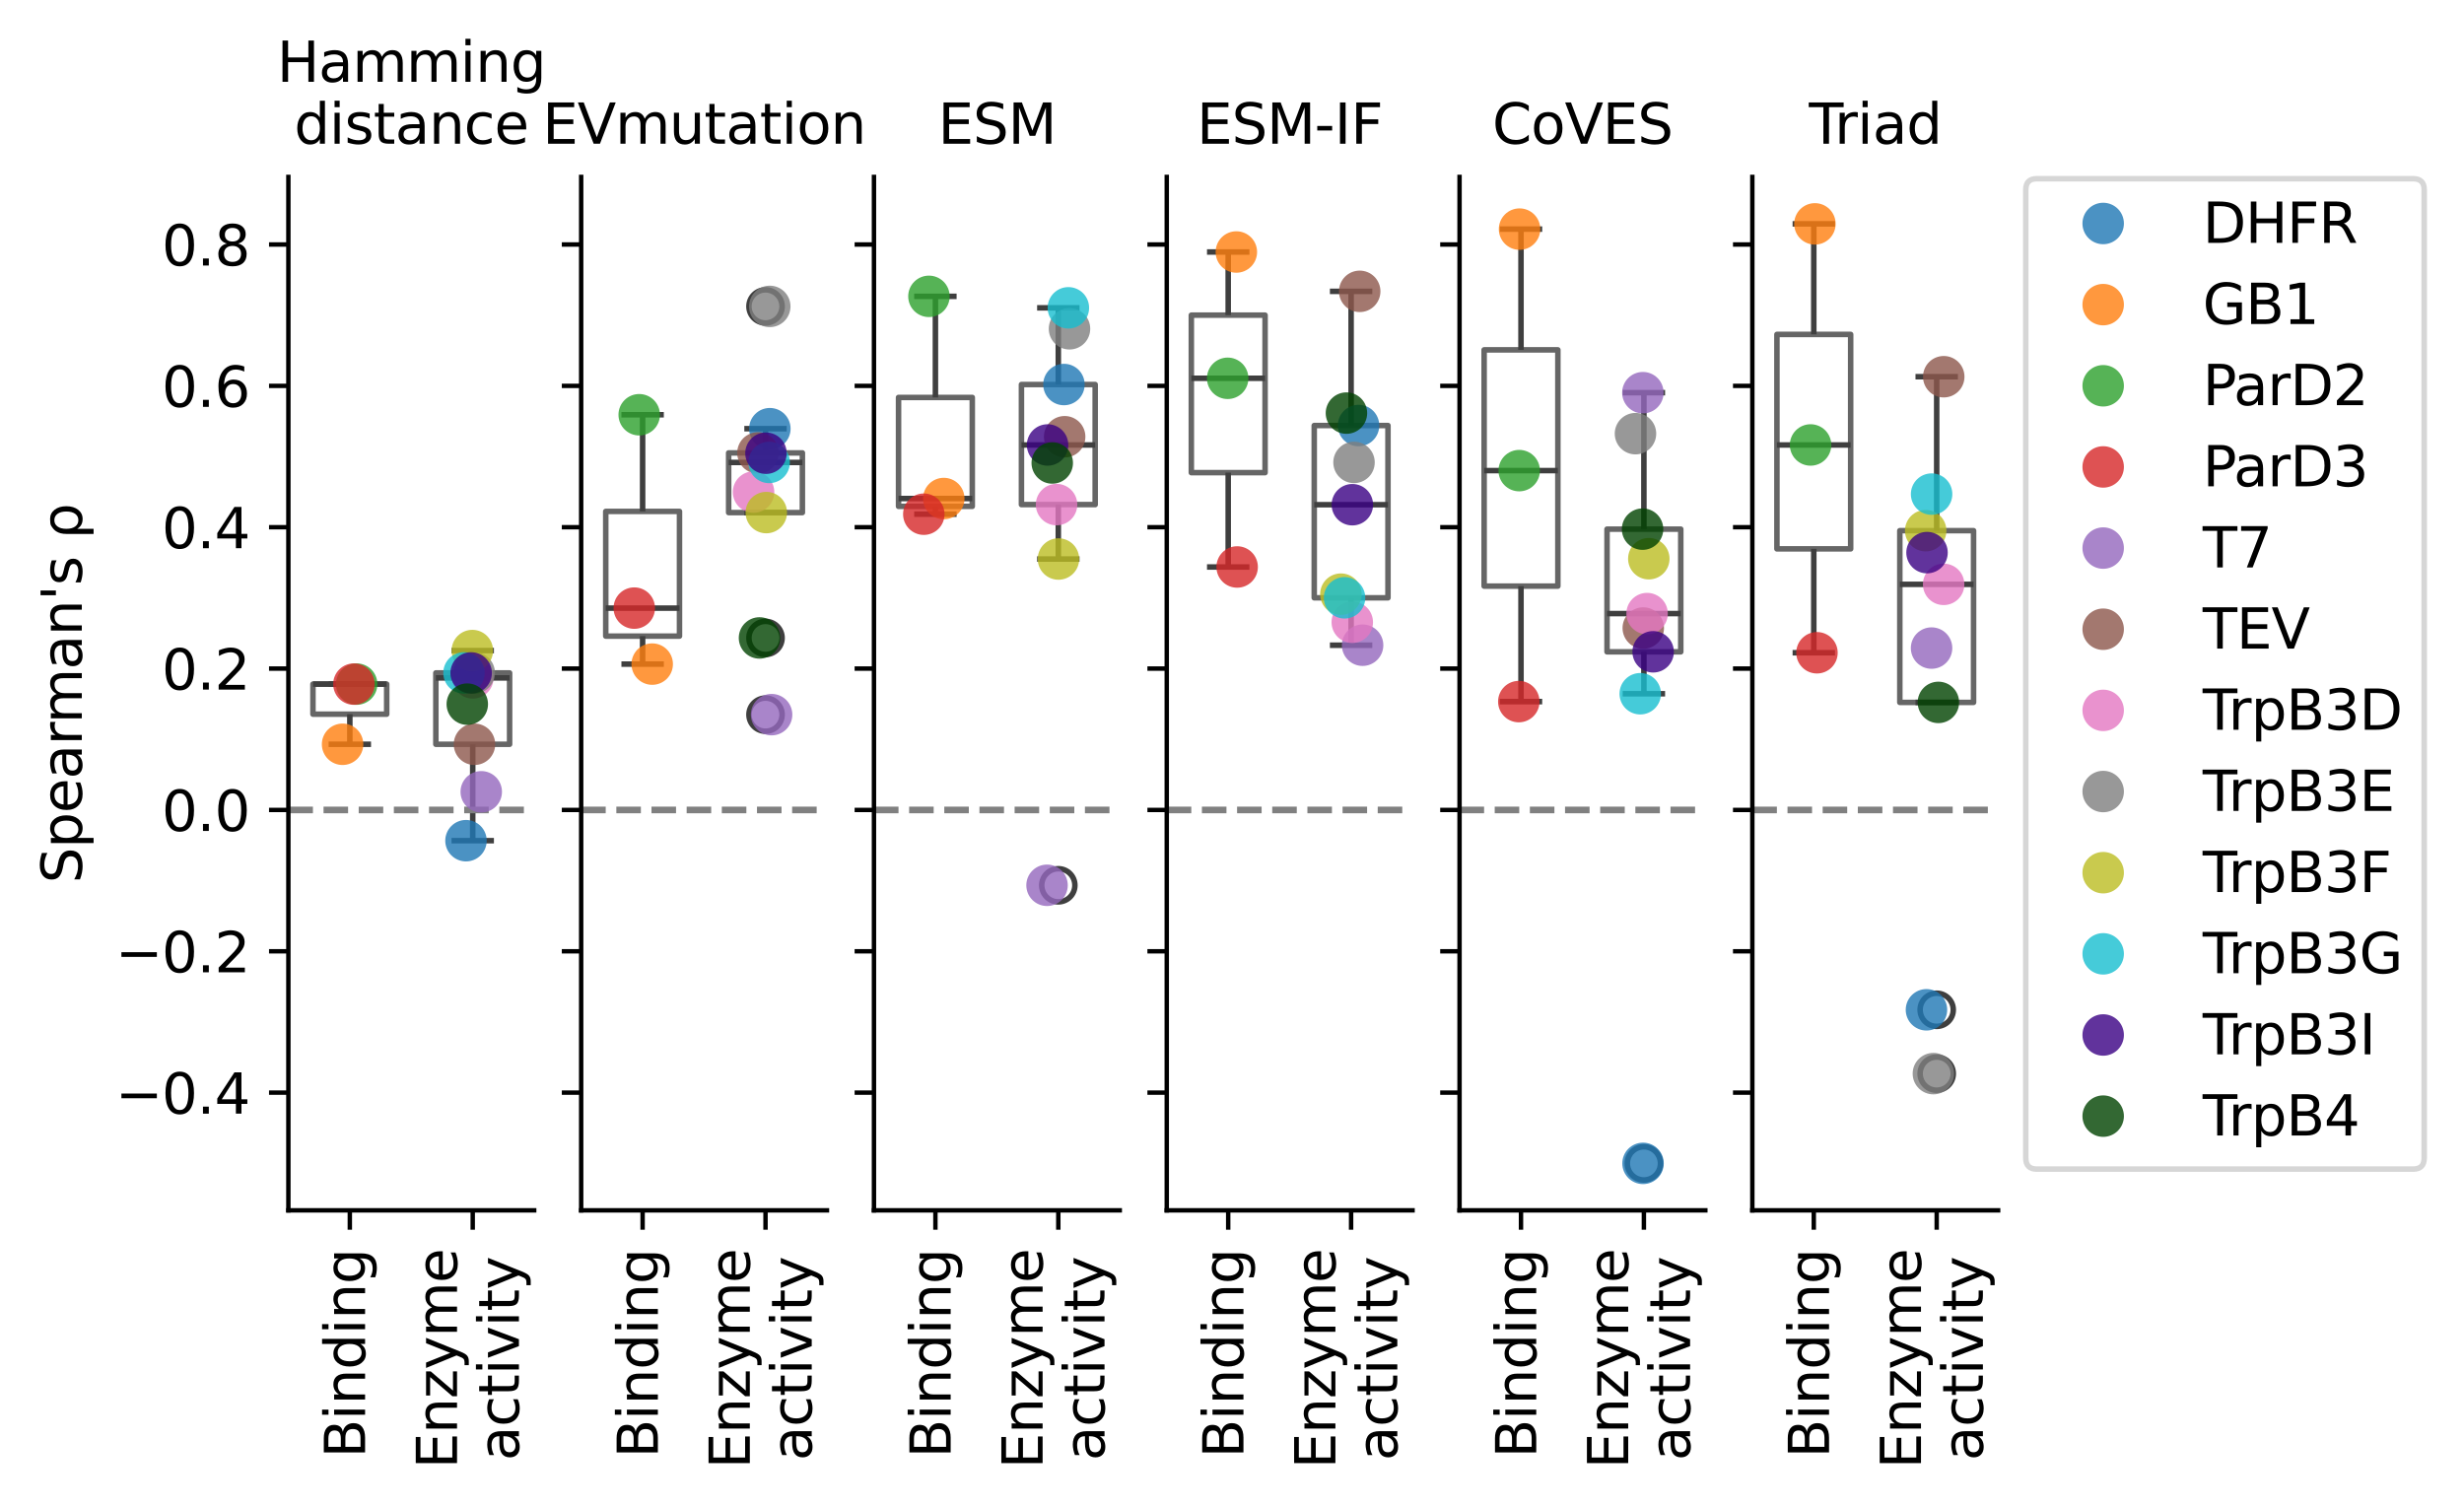 <?xml version="1.0" encoding="utf-8" standalone="no"?>
<!DOCTYPE svg PUBLIC "-//W3C//DTD SVG 1.1//EN"
  "http://www.w3.org/Graphics/SVG/1.1/DTD/svg11.dtd">
<svg xmlns:xlink="http://www.w3.org/1999/xlink" width="445.685pt" height="272.839pt" viewBox="0 0 445.685 272.839" xmlns="http://www.w3.org/2000/svg" version="1.1">
 <defs>
  <style type="text/css">*{stroke-linejoin: round; stroke-linecap: butt}</style>
 </defs>
 <g id="figure_1">
  <g id="patch_1">
   <path d="M 0 272.839 
L 445.685 272.839 
L 445.685 0 
L 0 0 
z
" style="fill: #ffffff"/>
  </g>
  <g id="axes_1">
   <g id="patch_2">
    <path d="M 52.161 218.922 
L 96.621 218.922 
L 96.621 31.996 
L 52.161 31.996 
z
" style="fill: #ffffff"/>
   </g>
   <g id="matplotlib.axis_1">
    <g id="xtick_1">
     <g id="line2d_1">
      <defs>
       <path id="mb04e45bb4b" d="M 0 0 
L 0 3.5 
" style="stroke: #000000; stroke-width: 0.8"/>
      </defs>
      <g>
       <use xlink:href="#mb04e45bb4b" x="63.276" y="218.922" style="stroke: #000000; stroke-width: 0.8"/>
      </g>
     </g>
     <g id="text_1">
      <!-- Binding -->
      <g transform="translate(66.035 263.711) rotate(-90) scale(0.1 -0.1)">
       <defs>
        <path id="DejaVuSans-42" d="M 1259 2228 
L 1259 519 
L 2272 519 
Q 2781 519 3026 730 
Q 3272 941 3272 1375 
Q 3272 1813 3026 2020 
Q 2781 2228 2272 2228 
L 1259 2228 
z
M 1259 4147 
L 1259 2741 
L 2194 2741 
Q 2656 2741 2882 2914 
Q 3109 3088 3109 3444 
Q 3109 3797 2882 3972 
Q 2656 4147 2194 4147 
L 1259 4147 
z
M 628 4666 
L 2241 4666 
Q 2963 4666 3353 4366 
Q 3744 4066 3744 3513 
Q 3744 3084 3544 2831 
Q 3344 2578 2956 2516 
Q 3422 2416 3680 2098 
Q 3938 1781 3938 1306 
Q 3938 681 3513 340 
Q 3088 0 2303 0 
L 628 0 
L 628 4666 
z
" transform="scale(0.016)"/>
        <path id="DejaVuSans-69" d="M 603 3500 
L 1178 3500 
L 1178 0 
L 603 0 
L 603 3500 
z
M 603 4863 
L 1178 4863 
L 1178 4134 
L 603 4134 
L 603 4863 
z
" transform="scale(0.016)"/>
        <path id="DejaVuSans-6e" d="M 3513 2113 
L 3513 0 
L 2938 0 
L 2938 2094 
Q 2938 2591 2744 2837 
Q 2550 3084 2163 3084 
Q 1697 3084 1428 2787 
Q 1159 2491 1159 1978 
L 1159 0 
L 581 0 
L 581 3500 
L 1159 3500 
L 1159 2956 
Q 1366 3272 1645 3428 
Q 1925 3584 2291 3584 
Q 2894 3584 3203 3211 
Q 3513 2838 3513 2113 
z
" transform="scale(0.016)"/>
        <path id="DejaVuSans-64" d="M 2906 2969 
L 2906 4863 
L 3481 4863 
L 3481 0 
L 2906 0 
L 2906 525 
Q 2725 213 2448 61 
Q 2172 -91 1784 -91 
Q 1150 -91 751 415 
Q 353 922 353 1747 
Q 353 2572 751 3078 
Q 1150 3584 1784 3584 
Q 2172 3584 2448 3432 
Q 2725 3281 2906 2969 
z
M 947 1747 
Q 947 1113 1208 752 
Q 1469 391 1925 391 
Q 2381 391 2643 752 
Q 2906 1113 2906 1747 
Q 2906 2381 2643 2742 
Q 2381 3103 1925 3103 
Q 1469 3103 1208 2742 
Q 947 2381 947 1747 
z
" transform="scale(0.016)"/>
        <path id="DejaVuSans-67" d="M 2906 1791 
Q 2906 2416 2648 2759 
Q 2391 3103 1925 3103 
Q 1463 3103 1205 2759 
Q 947 2416 947 1791 
Q 947 1169 1205 825 
Q 1463 481 1925 481 
Q 2391 481 2648 825 
Q 2906 1169 2906 1791 
z
M 3481 434 
Q 3481 -459 3084 -895 
Q 2688 -1331 1869 -1331 
Q 1566 -1331 1297 -1286 
Q 1028 -1241 775 -1147 
L 775 -588 
Q 1028 -725 1275 -790 
Q 1522 -856 1778 -856 
Q 2344 -856 2625 -561 
Q 2906 -266 2906 331 
L 2906 616 
Q 2728 306 2450 153 
Q 2172 0 1784 0 
Q 1141 0 747 490 
Q 353 981 353 1791 
Q 353 2603 747 3093 
Q 1141 3584 1784 3584 
Q 2172 3584 2450 3431 
Q 2728 3278 2906 2969 
L 2906 3500 
L 3481 3500 
L 3481 434 
z
" transform="scale(0.016)"/>
       </defs>
       <use xlink:href="#DejaVuSans-42"/>
       <use xlink:href="#DejaVuSans-69" x="68.604"/>
       <use xlink:href="#DejaVuSans-6e" x="96.387"/>
       <use xlink:href="#DejaVuSans-64" x="159.766"/>
       <use xlink:href="#DejaVuSans-69" x="223.242"/>
       <use xlink:href="#DejaVuSans-6e" x="251.025"/>
       <use xlink:href="#DejaVuSans-67" x="314.404"/>
      </g>
     </g>
    </g>
    <g id="xtick_2">
     <g id="line2d_2">
      <g>
       <use xlink:href="#mb04e45bb4b" x="85.506" y="218.922" style="stroke: #000000; stroke-width: 0.8"/>
      </g>
     </g>
     <g id="text_2">
      <!-- Enzyme -->
      <g transform="translate(82.666 265.639) rotate(-90) scale(0.1 -0.1)">
       <defs>
        <path id="DejaVuSans-45" d="M 628 4666 
L 3578 4666 
L 3578 4134 
L 1259 4134 
L 1259 2753 
L 3481 2753 
L 3481 2222 
L 1259 2222 
L 1259 531 
L 3634 531 
L 3634 0 
L 628 0 
L 628 4666 
z
" transform="scale(0.016)"/>
        <path id="DejaVuSans-7a" d="M 353 3500 
L 3084 3500 
L 3084 2975 
L 922 459 
L 3084 459 
L 3084 0 
L 275 0 
L 275 525 
L 2438 3041 
L 353 3041 
L 353 3500 
z
" transform="scale(0.016)"/>
        <path id="DejaVuSans-79" d="M 2059 -325 
Q 1816 -950 1584 -1140 
Q 1353 -1331 966 -1331 
L 506 -1331 
L 506 -850 
L 844 -850 
Q 1081 -850 1212 -737 
Q 1344 -625 1503 -206 
L 1606 56 
L 191 3500 
L 800 3500 
L 1894 763 
L 2988 3500 
L 3597 3500 
L 2059 -325 
z
" transform="scale(0.016)"/>
        <path id="DejaVuSans-6d" d="M 3328 2828 
Q 3544 3216 3844 3400 
Q 4144 3584 4550 3584 
Q 5097 3584 5394 3201 
Q 5691 2819 5691 2113 
L 5691 0 
L 5113 0 
L 5113 2094 
Q 5113 2597 4934 2840 
Q 4756 3084 4391 3084 
Q 3944 3084 3684 2787 
Q 3425 2491 3425 1978 
L 3425 0 
L 2847 0 
L 2847 2094 
Q 2847 2600 2669 2842 
Q 2491 3084 2119 3084 
Q 1678 3084 1418 2786 
Q 1159 2488 1159 1978 
L 1159 0 
L 581 0 
L 581 3500 
L 1159 3500 
L 1159 2956 
Q 1356 3278 1631 3431 
Q 1906 3584 2284 3584 
Q 2666 3584 2933 3390 
Q 3200 3197 3328 2828 
z
" transform="scale(0.016)"/>
        <path id="DejaVuSans-65" d="M 3597 1894 
L 3597 1613 
L 953 1613 
Q 991 1019 1311 708 
Q 1631 397 2203 397 
Q 2534 397 2845 478 
Q 3156 559 3463 722 
L 3463 178 
Q 3153 47 2828 -22 
Q 2503 -91 2169 -91 
Q 1331 -91 842 396 
Q 353 884 353 1716 
Q 353 2575 817 3079 
Q 1281 3584 2069 3584 
Q 2775 3584 3186 3129 
Q 3597 2675 3597 1894 
z
M 3022 2063 
Q 3016 2534 2758 2815 
Q 2500 3097 2075 3097 
Q 1594 3097 1305 2825 
Q 1016 2553 972 2059 
L 3022 2063 
z
" transform="scale(0.016)"/>
       </defs>
       <use xlink:href="#DejaVuSans-45"/>
       <use xlink:href="#DejaVuSans-6e" x="63.184"/>
       <use xlink:href="#DejaVuSans-7a" x="126.562"/>
       <use xlink:href="#DejaVuSans-79" x="179.053"/>
       <use xlink:href="#DejaVuSans-6d" x="238.232"/>
       <use xlink:href="#DejaVuSans-65" x="335.645"/>
      </g>
      <!-- activity -->
      <g transform="translate(93.864 264.211) rotate(-90) scale(0.1 -0.1)">
       <defs>
        <path id="DejaVuSans-61" d="M 2194 1759 
Q 1497 1759 1228 1600 
Q 959 1441 959 1056 
Q 959 750 1161 570 
Q 1363 391 1709 391 
Q 2188 391 2477 730 
Q 2766 1069 2766 1631 
L 2766 1759 
L 2194 1759 
z
M 3341 1997 
L 3341 0 
L 2766 0 
L 2766 531 
Q 2569 213 2275 61 
Q 1981 -91 1556 -91 
Q 1019 -91 701 211 
Q 384 513 384 1019 
Q 384 1609 779 1909 
Q 1175 2209 1959 2209 
L 2766 2209 
L 2766 2266 
Q 2766 2663 2505 2880 
Q 2244 3097 1772 3097 
Q 1472 3097 1187 3025 
Q 903 2953 641 2809 
L 641 3341 
Q 956 3463 1253 3523 
Q 1550 3584 1831 3584 
Q 2591 3584 2966 3190 
Q 3341 2797 3341 1997 
z
" transform="scale(0.016)"/>
        <path id="DejaVuSans-63" d="M 3122 3366 
L 3122 2828 
Q 2878 2963 2633 3030 
Q 2388 3097 2138 3097 
Q 1578 3097 1268 2742 
Q 959 2388 959 1747 
Q 959 1106 1268 751 
Q 1578 397 2138 397 
Q 2388 397 2633 464 
Q 2878 531 3122 666 
L 3122 134 
Q 2881 22 2623 -34 
Q 2366 -91 2075 -91 
Q 1284 -91 818 406 
Q 353 903 353 1747 
Q 353 2603 823 3093 
Q 1294 3584 2113 3584 
Q 2378 3584 2631 3529 
Q 2884 3475 3122 3366 
z
" transform="scale(0.016)"/>
        <path id="DejaVuSans-74" d="M 1172 4494 
L 1172 3500 
L 2356 3500 
L 2356 3053 
L 1172 3053 
L 1172 1153 
Q 1172 725 1289 603 
Q 1406 481 1766 481 
L 2356 481 
L 2356 0 
L 1766 0 
Q 1100 0 847 248 
Q 594 497 594 1153 
L 594 3053 
L 172 3053 
L 172 3500 
L 594 3500 
L 594 4494 
L 1172 4494 
z
" transform="scale(0.016)"/>
        <path id="DejaVuSans-76" d="M 191 3500 
L 800 3500 
L 1894 563 
L 2988 3500 
L 3597 3500 
L 2284 0 
L 1503 0 
L 191 3500 
z
" transform="scale(0.016)"/>
       </defs>
       <use xlink:href="#DejaVuSans-61"/>
       <use xlink:href="#DejaVuSans-63" x="61.279"/>
       <use xlink:href="#DejaVuSans-74" x="116.26"/>
       <use xlink:href="#DejaVuSans-69" x="155.469"/>
       <use xlink:href="#DejaVuSans-76" x="183.252"/>
       <use xlink:href="#DejaVuSans-69" x="242.432"/>
       <use xlink:href="#DejaVuSans-74" x="270.215"/>
       <use xlink:href="#DejaVuSans-79" x="309.424"/>
      </g>
     </g>
    </g>
   </g>
   <g id="matplotlib.axis_2">
    <g id="ytick_1">
     <g id="line2d_3">
      <defs>
       <path id="m7e5fd32d08" d="M 0 0 
L -3.5 0 
" style="stroke: #000000; stroke-width: 0.8"/>
      </defs>
      <g>
       <use xlink:href="#m7e5fd32d08" x="52.161" y="197.632" style="stroke: #000000; stroke-width: 0.8"/>
      </g>
     </g>
     <g id="text_3">
      <!-- −0.4 -->
      <g transform="translate(20.878 201.431) scale(0.1 -0.1)">
       <defs>
        <path id="DejaVuSans-2212" d="M 678 2272 
L 4684 2272 
L 4684 1741 
L 678 1741 
L 678 2272 
z
" transform="scale(0.016)"/>
        <path id="DejaVuSans-30" d="M 2034 4250 
Q 1547 4250 1301 3770 
Q 1056 3291 1056 2328 
Q 1056 1369 1301 889 
Q 1547 409 2034 409 
Q 2525 409 2770 889 
Q 3016 1369 3016 2328 
Q 3016 3291 2770 3770 
Q 2525 4250 2034 4250 
z
M 2034 4750 
Q 2819 4750 3233 4129 
Q 3647 3509 3647 2328 
Q 3647 1150 3233 529 
Q 2819 -91 2034 -91 
Q 1250 -91 836 529 
Q 422 1150 422 2328 
Q 422 3509 836 4129 
Q 1250 4750 2034 4750 
z
" transform="scale(0.016)"/>
        <path id="DejaVuSans-2e" d="M 684 794 
L 1344 794 
L 1344 0 
L 684 0 
L 684 794 
z
" transform="scale(0.016)"/>
        <path id="DejaVuSans-34" d="M 2419 4116 
L 825 1625 
L 2419 1625 
L 2419 4116 
z
M 2253 4666 
L 3047 4666 
L 3047 1625 
L 3713 1625 
L 3713 1100 
L 3047 1100 
L 3047 0 
L 2419 0 
L 2419 1100 
L 313 1100 
L 313 1709 
L 2253 4666 
z
" transform="scale(0.016)"/>
       </defs>
       <use xlink:href="#DejaVuSans-2212"/>
       <use xlink:href="#DejaVuSans-30" x="83.789"/>
       <use xlink:href="#DejaVuSans-2e" x="147.412"/>
       <use xlink:href="#DejaVuSans-34" x="179.199"/>
      </g>
     </g>
    </g>
    <g id="ytick_2">
     <g id="line2d_4">
      <g>
       <use xlink:href="#m7e5fd32d08" x="52.161" y="172.064" style="stroke: #000000; stroke-width: 0.8"/>
      </g>
     </g>
     <g id="text_4">
      <!-- −0.2 -->
      <g transform="translate(20.878 175.863) scale(0.1 -0.1)">
       <defs>
        <path id="DejaVuSans-32" d="M 1228 531 
L 3431 531 
L 3431 0 
L 469 0 
L 469 531 
Q 828 903 1448 1529 
Q 2069 2156 2228 2338 
Q 2531 2678 2651 2914 
Q 2772 3150 2772 3378 
Q 2772 3750 2511 3984 
Q 2250 4219 1831 4219 
Q 1534 4219 1204 4116 
Q 875 4013 500 3803 
L 500 4441 
Q 881 4594 1212 4672 
Q 1544 4750 1819 4750 
Q 2544 4750 2975 4387 
Q 3406 4025 3406 3419 
Q 3406 3131 3298 2873 
Q 3191 2616 2906 2266 
Q 2828 2175 2409 1742 
Q 1991 1309 1228 531 
z
" transform="scale(0.016)"/>
       </defs>
       <use xlink:href="#DejaVuSans-2212"/>
       <use xlink:href="#DejaVuSans-30" x="83.789"/>
       <use xlink:href="#DejaVuSans-2e" x="147.412"/>
       <use xlink:href="#DejaVuSans-32" x="179.199"/>
      </g>
     </g>
    </g>
    <g id="ytick_3">
     <g id="line2d_5">
      <g>
       <use xlink:href="#m7e5fd32d08" x="52.161" y="146.496" style="stroke: #000000; stroke-width: 0.8"/>
      </g>
     </g>
     <g id="text_5">
      <!-- 0.0 -->
      <g transform="translate(29.258 150.296) scale(0.1 -0.1)">
       <use xlink:href="#DejaVuSans-30"/>
       <use xlink:href="#DejaVuSans-2e" x="63.623"/>
       <use xlink:href="#DejaVuSans-30" x="95.41"/>
      </g>
     </g>
    </g>
    <g id="ytick_4">
     <g id="line2d_6">
      <g>
       <use xlink:href="#m7e5fd32d08" x="52.161" y="120.929" style="stroke: #000000; stroke-width: 0.8"/>
      </g>
     </g>
     <g id="text_6">
      <!-- 0.2 -->
      <g transform="translate(29.258 124.728) scale(0.1 -0.1)">
       <use xlink:href="#DejaVuSans-30"/>
       <use xlink:href="#DejaVuSans-2e" x="63.623"/>
       <use xlink:href="#DejaVuSans-32" x="95.41"/>
      </g>
     </g>
    </g>
    <g id="ytick_5">
     <g id="line2d_7">
      <g>
       <use xlink:href="#m7e5fd32d08" x="52.161" y="95.361" style="stroke: #000000; stroke-width: 0.8"/>
      </g>
     </g>
     <g id="text_7">
      <!-- 0.4 -->
      <g transform="translate(29.258 99.16) scale(0.1 -0.1)">
       <use xlink:href="#DejaVuSans-30"/>
       <use xlink:href="#DejaVuSans-2e" x="63.623"/>
       <use xlink:href="#DejaVuSans-34" x="95.41"/>
      </g>
     </g>
    </g>
    <g id="ytick_6">
     <g id="line2d_8">
      <g>
       <use xlink:href="#m7e5fd32d08" x="52.161" y="69.793" style="stroke: #000000; stroke-width: 0.8"/>
      </g>
     </g>
     <g id="text_8">
      <!-- 0.6 -->
      <g transform="translate(29.258 73.592) scale(0.1 -0.1)">
       <defs>
        <path id="DejaVuSans-36" d="M 2113 2584 
Q 1688 2584 1439 2293 
Q 1191 2003 1191 1497 
Q 1191 994 1439 701 
Q 1688 409 2113 409 
Q 2538 409 2786 701 
Q 3034 994 3034 1497 
Q 3034 2003 2786 2293 
Q 2538 2584 2113 2584 
z
M 3366 4563 
L 3366 3988 
Q 3128 4100 2886 4159 
Q 2644 4219 2406 4219 
Q 1781 4219 1451 3797 
Q 1122 3375 1075 2522 
Q 1259 2794 1537 2939 
Q 1816 3084 2150 3084 
Q 2853 3084 3261 2657 
Q 3669 2231 3669 1497 
Q 3669 778 3244 343 
Q 2819 -91 2113 -91 
Q 1303 -91 875 529 
Q 447 1150 447 2328 
Q 447 3434 972 4092 
Q 1497 4750 2381 4750 
Q 2619 4750 2861 4703 
Q 3103 4656 3366 4563 
z
" transform="scale(0.016)"/>
       </defs>
       <use xlink:href="#DejaVuSans-30"/>
       <use xlink:href="#DejaVuSans-2e" x="63.623"/>
       <use xlink:href="#DejaVuSans-36" x="95.41"/>
      </g>
     </g>
    </g>
    <g id="ytick_7">
     <g id="line2d_9">
      <g>
       <use xlink:href="#m7e5fd32d08" x="52.161" y="44.225" style="stroke: #000000; stroke-width: 0.8"/>
      </g>
     </g>
     <g id="text_9">
      <!-- 0.8 -->
      <g transform="translate(29.258 48.025) scale(0.1 -0.1)">
       <defs>
        <path id="DejaVuSans-38" d="M 2034 2216 
Q 1584 2216 1326 1975 
Q 1069 1734 1069 1313 
Q 1069 891 1326 650 
Q 1584 409 2034 409 
Q 2484 409 2743 651 
Q 3003 894 3003 1313 
Q 3003 1734 2745 1975 
Q 2488 2216 2034 2216 
z
M 1403 2484 
Q 997 2584 770 2862 
Q 544 3141 544 3541 
Q 544 4100 942 4425 
Q 1341 4750 2034 4750 
Q 2731 4750 3128 4425 
Q 3525 4100 3525 3541 
Q 3525 3141 3298 2862 
Q 3072 2584 2669 2484 
Q 3125 2378 3379 2068 
Q 3634 1759 3634 1313 
Q 3634 634 3220 271 
Q 2806 -91 2034 -91 
Q 1263 -91 848 271 
Q 434 634 434 1313 
Q 434 1759 690 2068 
Q 947 2378 1403 2484 
z
M 1172 3481 
Q 1172 3119 1398 2916 
Q 1625 2713 2034 2713 
Q 2441 2713 2670 2916 
Q 2900 3119 2900 3481 
Q 2900 3844 2670 4047 
Q 2441 4250 2034 4250 
Q 1625 4250 1398 4047 
Q 1172 3844 1172 3481 
z
" transform="scale(0.016)"/>
       </defs>
       <use xlink:href="#DejaVuSans-30"/>
       <use xlink:href="#DejaVuSans-2e" x="63.623"/>
       <use xlink:href="#DejaVuSans-38" x="95.41"/>
      </g>
     </g>
    </g>
    <g id="text_10">
     <!-- Spearman's ρ -->
     <g transform="translate(14.798 159.762) rotate(-90) scale(0.1 -0.1)">
      <defs>
       <path id="DejaVuSans-53" d="M 3425 4513 
L 3425 3897 
Q 3066 4069 2747 4153 
Q 2428 4238 2131 4238 
Q 1616 4238 1336 4038 
Q 1056 3838 1056 3469 
Q 1056 3159 1242 3001 
Q 1428 2844 1947 2747 
L 2328 2669 
Q 3034 2534 3370 2195 
Q 3706 1856 3706 1288 
Q 3706 609 3251 259 
Q 2797 -91 1919 -91 
Q 1588 -91 1214 -16 
Q 841 59 441 206 
L 441 856 
Q 825 641 1194 531 
Q 1563 422 1919 422 
Q 2459 422 2753 634 
Q 3047 847 3047 1241 
Q 3047 1584 2836 1778 
Q 2625 1972 2144 2069 
L 1759 2144 
Q 1053 2284 737 2584 
Q 422 2884 422 3419 
Q 422 4038 858 4394 
Q 1294 4750 2059 4750 
Q 2388 4750 2728 4690 
Q 3069 4631 3425 4513 
z
" transform="scale(0.016)"/>
       <path id="DejaVuSans-70" d="M 1159 525 
L 1159 -1331 
L 581 -1331 
L 581 3500 
L 1159 3500 
L 1159 2969 
Q 1341 3281 1617 3432 
Q 1894 3584 2278 3584 
Q 2916 3584 3314 3078 
Q 3713 2572 3713 1747 
Q 3713 922 3314 415 
Q 2916 -91 2278 -91 
Q 1894 -91 1617 61 
Q 1341 213 1159 525 
z
M 3116 1747 
Q 3116 2381 2855 2742 
Q 2594 3103 2138 3103 
Q 1681 3103 1420 2742 
Q 1159 2381 1159 1747 
Q 1159 1113 1420 752 
Q 1681 391 2138 391 
Q 2594 391 2855 752 
Q 3116 1113 3116 1747 
z
" transform="scale(0.016)"/>
       <path id="DejaVuSans-72" d="M 2631 2963 
Q 2534 3019 2420 3045 
Q 2306 3072 2169 3072 
Q 1681 3072 1420 2755 
Q 1159 2438 1159 1844 
L 1159 0 
L 581 0 
L 581 3500 
L 1159 3500 
L 1159 2956 
Q 1341 3275 1631 3429 
Q 1922 3584 2338 3584 
Q 2397 3584 2469 3576 
Q 2541 3569 2628 3553 
L 2631 2963 
z
" transform="scale(0.016)"/>
       <path id="DejaVuSans-27" d="M 1147 4666 
L 1147 2931 
L 616 2931 
L 616 4666 
L 1147 4666 
z
" transform="scale(0.016)"/>
       <path id="DejaVuSans-73" d="M 2834 3397 
L 2834 2853 
Q 2591 2978 2328 3040 
Q 2066 3103 1784 3103 
Q 1356 3103 1142 2972 
Q 928 2841 928 2578 
Q 928 2378 1081 2264 
Q 1234 2150 1697 2047 
L 1894 2003 
Q 2506 1872 2764 1633 
Q 3022 1394 3022 966 
Q 3022 478 2636 193 
Q 2250 -91 1575 -91 
Q 1294 -91 989 -36 
Q 684 19 347 128 
L 347 722 
Q 666 556 975 473 
Q 1284 391 1588 391 
Q 1994 391 2212 530 
Q 2431 669 2431 922 
Q 2431 1156 2273 1281 
Q 2116 1406 1581 1522 
L 1381 1569 
Q 847 1681 609 1914 
Q 372 2147 372 2553 
Q 372 3047 722 3315 
Q 1072 3584 1716 3584 
Q 2034 3584 2315 3537 
Q 2597 3491 2834 3397 
z
" transform="scale(0.016)"/>
       <path id="DejaVuSans-20" transform="scale(0.016)"/>
       <path id="DejaVuSans-3c1" d="M 863 2875 
Q 1053 3194 1525 3475 
Q 1709 3584 2278 3584 
Q 2916 3584 3314 3078 
Q 3713 2572 3713 1747 
Q 3713 922 3314 415 
Q 2916 -91 2278 -91 
Q 1894 -91 1617 61 
Q 1341 213 1159 525 
L 1159 -1331 
L 581 -1331 
L 581 1716 
Q 581 2438 863 2875 
z
M 3116 1747 
Q 3116 2381 2855 2742 
Q 2594 3103 2138 3103 
Q 1681 3103 1420 2742 
Q 1159 2381 1159 1747 
Q 1159 1113 1420 752 
Q 1681 391 2138 391 
Q 2594 391 2855 752 
Q 3116 1113 3116 1747 
z
" transform="scale(0.016)"/>
      </defs>
      <use xlink:href="#DejaVuSans-53"/>
      <use xlink:href="#DejaVuSans-70" x="63.477"/>
      <use xlink:href="#DejaVuSans-65" x="126.953"/>
      <use xlink:href="#DejaVuSans-61" x="188.477"/>
      <use xlink:href="#DejaVuSans-72" x="249.756"/>
      <use xlink:href="#DejaVuSans-6d" x="289.119"/>
      <use xlink:href="#DejaVuSans-61" x="386.531"/>
      <use xlink:href="#DejaVuSans-6e" x="447.811"/>
      <use xlink:href="#DejaVuSans-27" x="511.189"/>
      <use xlink:href="#DejaVuSans-73" x="538.68"/>
      <use xlink:href="#DejaVuSans-20" x="590.779"/>
      <use xlink:href="#DejaVuSans-3c1" x="622.566"/>
     </g>
    </g>
   </g>
   <g id="patch_3">
    <path d="M 56.607 129.179 
L 69.945 129.179 
L 69.945 123.738 
L 56.607 123.738 
L 56.607 129.179 
L 56.607 129.179 
z
" clip-path="url(#pf8128becff)" style="fill: none; stroke: #666666; stroke-linejoin: miter"/>
   </g>
   <g id="line2d_10">
    <path d="M 63.276 129.179 
L 63.276 134.621 
" clip-path="url(#pf8128becff)" style="fill: none; stroke: #3f3f3f"/>
   </g>
   <g id="line2d_11">
    <path d="M 63.276 123.738 
L 63.276 123.738 
" clip-path="url(#pf8128becff)" style="fill: none; stroke: #3f3f3f"/>
   </g>
   <g id="line2d_12">
    <path d="M 59.941 134.621 
L 66.61 134.621 
" clip-path="url(#pf8128becff)" style="fill: none; stroke: #3f3f3f; stroke-linecap: square"/>
   </g>
   <g id="line2d_13">
    <path d="M 59.941 123.738 
L 66.61 123.738 
" clip-path="url(#pf8128becff)" style="fill: none; stroke: #3f3f3f; stroke-linecap: square"/>
   </g>
   <g id="line2d_14"/>
   <g id="patch_4">
    <path d="M 78.837 134.621 
L 92.175 134.621 
L 92.175 121.715 
L 78.837 121.715 
L 78.837 134.621 
L 78.837 134.621 
z
" clip-path="url(#pf8128becff)" style="fill: none; stroke: #666666; stroke-linejoin: miter"/>
   </g>
   <g id="line2d_15">
    <path d="M 85.506 134.621 
L 85.506 152.059 
" clip-path="url(#pf8128becff)" style="fill: none; stroke: #3f3f3f"/>
   </g>
   <g id="line2d_16">
    <path d="M 85.506 121.715 
L 85.506 117.67 
" clip-path="url(#pf8128becff)" style="fill: none; stroke: #3f3f3f"/>
   </g>
   <g id="line2d_17">
    <path d="M 82.171 152.059 
L 88.84 152.059 
" clip-path="url(#pf8128becff)" style="fill: none; stroke: #3f3f3f; stroke-linecap: square"/>
   </g>
   <g id="line2d_18">
    <path d="M 82.171 117.67 
L 88.84 117.67 
" clip-path="url(#pf8128becff)" style="fill: none; stroke: #3f3f3f; stroke-linecap: square"/>
   </g>
   <g id="line2d_19"/>
   <g id="line2d_20">
    <path d="M 52.161 146.496 
L 96.621 146.496 
" clip-path="url(#pf8128becff)" style="fill: none; stroke-dasharray: 4.44,1.92; stroke-dashoffset: 0; stroke: #808080; stroke-width: 1.2"/>
   </g>
   <g id="line2d_21">
    <path d="M 56.607 123.738 
L 69.945 123.738 
" clip-path="url(#pf8128becff)" style="fill: none; stroke: #3f3f3f"/>
   </g>
   <g id="line2d_22">
    <path d="M 78.837 122.614 
L 92.175 122.614 
" clip-path="url(#pf8128becff)" style="fill: none; stroke: #3f3f3f"/>
   </g>
   <g id="patch_5">
    <path d="M 52.161 218.922 
L 52.161 31.996 
" style="fill: none; stroke: #000000; stroke-width: 0.8; stroke-linejoin: miter; stroke-linecap: square"/>
   </g>
   <g id="patch_6">
    <path d="M 52.161 218.922 
L 96.621 218.922 
" style="fill: none; stroke: #000000; stroke-width: 0.8; stroke-linejoin: miter; stroke-linecap: square"/>
   </g>
   <g id="PathCollection_1">
    <defs>
     <path id="C0_0_161861951c" d="M 0 3.75 
C 0.995 3.75 1.948 3.355 2.652 2.652 
C 3.355 1.948 3.75 0.995 3.75 -0 
C 3.75 -0.995 3.355 -1.948 2.652 -2.652 
C 1.948 -3.355 0.995 -3.75 0 -3.75 
C -0.995 -3.75 -1.948 -3.355 -2.652 -2.652 
C -3.355 -1.948 -3.75 -0.995 -3.75 0 
C -3.75 0.995 -3.355 1.948 -2.652 2.652 
C -1.948 3.355 -0.995 3.75 0 3.75 
z
"/>
    </defs>
    <g clip-path="url(#pf8128becff)">
     <use xlink:href="#C0_0_161861951c" x="61.965" y="134.621" style="fill: #ff7f0e; fill-opacity: 0.8"/>
    </g>
    <g clip-path="url(#pf8128becff)">
     <use xlink:href="#C0_0_161861951c" x="64.511" y="123.738" style="fill: #2ca02c; fill-opacity: 0.8"/>
    </g>
    <g clip-path="url(#pf8128becff)">
     <use xlink:href="#C0_0_161861951c" x="64.017" y="123.738" style="fill: #d62728; fill-opacity: 0.8"/>
    </g>
   </g>
   <g id="PathCollection_2">
    <defs>
     <path id="C1_0_30e6dd7d9d" d="M 0 3.75 
C 0.995 3.75 1.948 3.355 2.652 2.652 
C 3.355 1.948 3.75 0.995 3.75 -0 
C 3.75 -0.995 3.355 -1.948 2.652 -2.652 
C 1.948 -3.355 0.995 -3.75 0 -3.75 
C -0.995 -3.75 -1.948 -3.355 -2.652 -2.652 
C -3.355 -1.948 -3.75 -0.995 -3.75 0 
C -3.75 0.995 -3.355 1.948 -2.652 2.652 
C -1.948 3.355 -0.995 3.75 0 3.75 
z
"/>
    </defs>
    <g clip-path="url(#pf8128becff)">
     <use xlink:href="#C1_0_30e6dd7d9d" x="84.288" y="152.059" style="fill: #1f77b4; fill-opacity: 0.8"/>
    </g>
    <g clip-path="url(#pf8128becff)">
     <use xlink:href="#C1_0_30e6dd7d9d" x="87.047" y="143.215" style="fill: #9467bd; fill-opacity: 0.8"/>
    </g>
    <g clip-path="url(#pf8128becff)">
     <use xlink:href="#C1_0_30e6dd7d9d" x="85.823" y="134.621" style="fill: #8c564b; fill-opacity: 0.8"/>
    </g>
    <g clip-path="url(#pf8128becff)">
     <use xlink:href="#C1_0_30e6dd7d9d" x="85.52" y="122.614" style="fill: #e377c2; fill-opacity: 0.8"/>
    </g>
    <g clip-path="url(#pf8128becff)">
     <use xlink:href="#C1_0_30e6dd7d9d" x="85.781" y="121.715" style="fill: #7f7f7f; fill-opacity: 0.8"/>
    </g>
    <g clip-path="url(#pf8128becff)">
     <use xlink:href="#C1_0_30e6dd7d9d" x="85.437" y="117.67" style="fill: #bcbd22; fill-opacity: 0.8"/>
    </g>
    <g clip-path="url(#pf8128becff)">
     <use xlink:href="#C1_0_30e6dd7d9d" x="83.927" y="121.715" style="fill: #17becf; fill-opacity: 0.8"/>
    </g>
    <g clip-path="url(#pf8128becff)">
     <use xlink:href="#C1_0_30e6dd7d9d" x="85.222" y="121.715" style="fill: #3a0183; fill-opacity: 0.8"/>
    </g>
    <g clip-path="url(#pf8128becff)">
     <use xlink:href="#C1_0_30e6dd7d9d" x="84.522" y="127.363" style="fill: #004301; fill-opacity: 0.8"/>
    </g>
   </g>
   <g id="line2d_23"/>
   <g id="line2d_24"/>
   <g id="line2d_25"/>
   <g id="line2d_26"/>
   <g id="line2d_27"/>
   <g id="line2d_28"/>
   <g id="line2d_29"/>
   <g id="line2d_30"/>
   <g id="line2d_31"/>
   <g id="line2d_32"/>
   <g id="line2d_33"/>
   <g id="line2d_34"/>
   <g id="text_11">
    <!-- Hamming -->
    <g transform="translate(50.094 14.798) scale(0.1 -0.1)">
     <defs>
      <path id="DejaVuSans-48" d="M 628 4666 
L 1259 4666 
L 1259 2753 
L 3553 2753 
L 3553 4666 
L 4184 4666 
L 4184 0 
L 3553 0 
L 3553 2222 
L 1259 2222 
L 1259 0 
L 628 0 
L 628 4666 
z
" transform="scale(0.016)"/>
     </defs>
     <use xlink:href="#DejaVuSans-48"/>
     <use xlink:href="#DejaVuSans-61" x="75.195"/>
     <use xlink:href="#DejaVuSans-6d" x="136.475"/>
     <use xlink:href="#DejaVuSans-6d" x="233.887"/>
     <use xlink:href="#DejaVuSans-69" x="331.299"/>
     <use xlink:href="#DejaVuSans-6e" x="359.082"/>
     <use xlink:href="#DejaVuSans-67" x="422.461"/>
    </g>
    <!-- distance -->
    <g transform="translate(53.204 25.996) scale(0.1 -0.1)">
     <use xlink:href="#DejaVuSans-64"/>
     <use xlink:href="#DejaVuSans-69" x="63.477"/>
     <use xlink:href="#DejaVuSans-73" x="91.26"/>
     <use xlink:href="#DejaVuSans-74" x="143.359"/>
     <use xlink:href="#DejaVuSans-61" x="182.568"/>
     <use xlink:href="#DejaVuSans-6e" x="243.848"/>
     <use xlink:href="#DejaVuSans-63" x="307.227"/>
     <use xlink:href="#DejaVuSans-65" x="362.207"/>
    </g>
   </g>
  </g>
  <g id="axes_2">
   <g id="patch_7">
    <path d="M 105.121 218.922 
L 149.581 218.922 
L 149.581 31.996 
L 105.121 31.996 
z
" style="fill: #ffffff"/>
   </g>
   <g id="matplotlib.axis_3">
    <g id="xtick_3">
     <g id="line2d_35">
      <g>
       <use xlink:href="#mb04e45bb4b" x="116.236" y="218.922" style="stroke: #000000; stroke-width: 0.8"/>
      </g>
     </g>
     <g id="text_12">
      <!-- Binding -->
      <g transform="translate(118.995 263.711) rotate(-90) scale(0.1 -0.1)">
       <use xlink:href="#DejaVuSans-42"/>
       <use xlink:href="#DejaVuSans-69" x="68.604"/>
       <use xlink:href="#DejaVuSans-6e" x="96.387"/>
       <use xlink:href="#DejaVuSans-64" x="159.766"/>
       <use xlink:href="#DejaVuSans-69" x="223.242"/>
       <use xlink:href="#DejaVuSans-6e" x="251.025"/>
       <use xlink:href="#DejaVuSans-67" x="314.404"/>
      </g>
     </g>
    </g>
    <g id="xtick_4">
     <g id="line2d_36">
      <g>
       <use xlink:href="#mb04e45bb4b" x="138.466" y="218.922" style="stroke: #000000; stroke-width: 0.8"/>
      </g>
     </g>
     <g id="text_13">
      <!-- Enzyme -->
      <g transform="translate(135.626 265.639) rotate(-90) scale(0.1 -0.1)">
       <use xlink:href="#DejaVuSans-45"/>
       <use xlink:href="#DejaVuSans-6e" x="63.184"/>
       <use xlink:href="#DejaVuSans-7a" x="126.562"/>
       <use xlink:href="#DejaVuSans-79" x="179.053"/>
       <use xlink:href="#DejaVuSans-6d" x="238.232"/>
       <use xlink:href="#DejaVuSans-65" x="335.645"/>
      </g>
      <!-- activity -->
      <g transform="translate(146.824 264.211) rotate(-90) scale(0.1 -0.1)">
       <use xlink:href="#DejaVuSans-61"/>
       <use xlink:href="#DejaVuSans-63" x="61.279"/>
       <use xlink:href="#DejaVuSans-74" x="116.26"/>
       <use xlink:href="#DejaVuSans-69" x="155.469"/>
       <use xlink:href="#DejaVuSans-76" x="183.252"/>
       <use xlink:href="#DejaVuSans-69" x="242.432"/>
       <use xlink:href="#DejaVuSans-74" x="270.215"/>
       <use xlink:href="#DejaVuSans-79" x="309.424"/>
      </g>
     </g>
    </g>
   </g>
   <g id="matplotlib.axis_4">
    <g id="ytick_8">
     <g id="line2d_37">
      <g>
       <use xlink:href="#m7e5fd32d08" x="105.121" y="197.632" style="stroke: #000000; stroke-width: 0.8"/>
      </g>
     </g>
    </g>
    <g id="ytick_9">
     <g id="line2d_38">
      <g>
       <use xlink:href="#m7e5fd32d08" x="105.121" y="172.064" style="stroke: #000000; stroke-width: 0.8"/>
      </g>
     </g>
    </g>
    <g id="ytick_10">
     <g id="line2d_39">
      <g>
       <use xlink:href="#m7e5fd32d08" x="105.121" y="146.496" style="stroke: #000000; stroke-width: 0.8"/>
      </g>
     </g>
    </g>
    <g id="ytick_11">
     <g id="line2d_40">
      <g>
       <use xlink:href="#m7e5fd32d08" x="105.121" y="120.929" style="stroke: #000000; stroke-width: 0.8"/>
      </g>
     </g>
    </g>
    <g id="ytick_12">
     <g id="line2d_41">
      <g>
       <use xlink:href="#m7e5fd32d08" x="105.121" y="95.361" style="stroke: #000000; stroke-width: 0.8"/>
      </g>
     </g>
    </g>
    <g id="ytick_13">
     <g id="line2d_42">
      <g>
       <use xlink:href="#m7e5fd32d08" x="105.121" y="69.793" style="stroke: #000000; stroke-width: 0.8"/>
      </g>
     </g>
    </g>
    <g id="ytick_14">
     <g id="line2d_43">
      <g>
       <use xlink:href="#m7e5fd32d08" x="105.121" y="44.225" style="stroke: #000000; stroke-width: 0.8"/>
      </g>
     </g>
    </g>
   </g>
   <g id="patch_8">
    <path d="M 109.567 115.056 
L 122.905 115.056 
L 122.905 92.504 
L 109.567 92.504 
L 109.567 115.056 
L 109.567 115.056 
z
" clip-path="url(#p6180a1c0be)" style="fill: none; stroke: #666666; stroke-linejoin: miter"/>
   </g>
   <g id="line2d_44">
    <path d="M 116.236 115.056 
L 116.236 120.119 
" clip-path="url(#p6180a1c0be)" style="fill: none; stroke: #3f3f3f"/>
   </g>
   <g id="line2d_45">
    <path d="M 116.236 92.504 
L 116.236 75.017 
" clip-path="url(#p6180a1c0be)" style="fill: none; stroke: #3f3f3f"/>
   </g>
   <g id="line2d_46">
    <path d="M 112.901 120.119 
L 119.57 120.119 
" clip-path="url(#p6180a1c0be)" style="fill: none; stroke: #3f3f3f; stroke-linecap: square"/>
   </g>
   <g id="line2d_47">
    <path d="M 112.901 75.017 
L 119.57 75.017 
" clip-path="url(#p6180a1c0be)" style="fill: none; stroke: #3f3f3f; stroke-linecap: square"/>
   </g>
   <g id="line2d_48"/>
   <g id="patch_9">
    <path d="M 131.797 92.712 
L 145.135 92.712 
L 145.135 81.918 
L 131.797 81.918 
L 131.797 92.712 
L 131.797 92.712 
z
" clip-path="url(#p6180a1c0be)" style="fill: none; stroke: #666666; stroke-linejoin: miter"/>
   </g>
   <g id="line2d_49">
    <path d="M 138.466 92.712 
L 138.466 92.712 
" clip-path="url(#p6180a1c0be)" style="fill: none; stroke: #3f3f3f"/>
   </g>
   <g id="line2d_50">
    <path d="M 138.466 81.918 
L 138.466 77.538 
" clip-path="url(#p6180a1c0be)" style="fill: none; stroke: #3f3f3f"/>
   </g>
   <g id="line2d_51">
    <path d="M 135.131 92.712 
L 141.8 92.712 
" clip-path="url(#p6180a1c0be)" style="fill: none; stroke: #3f3f3f; stroke-linecap: square"/>
   </g>
   <g id="line2d_52">
    <path d="M 135.131 77.538 
L 141.8 77.538 
" clip-path="url(#p6180a1c0be)" style="fill: none; stroke: #3f3f3f; stroke-linecap: square"/>
   </g>
   <g id="line2d_53">
    <defs>
     <path id="mc2521bb60b" d="M 0 3 
C 0.796 3 1.559 2.684 2.121 2.121 
C 2.684 1.559 3 0.796 3 0 
C 3 -0.796 2.684 -1.559 2.121 -2.121 
C 1.559 -2.684 0.796 -3 0 -3 
C -0.796 -3 -1.559 -2.684 -2.121 -2.121 
C -2.684 -1.559 -3 -0.796 -3 0 
C -3 0.796 -2.684 1.559 -2.121 2.121 
C -1.559 2.684 -0.796 3 0 3 
z
" style="stroke: #3f3f3f"/>
    </defs>
    <g clip-path="url(#p6180a1c0be)">
     <use xlink:href="#mc2521bb60b" x="138.466" y="129.262" style="fill-opacity: 0; stroke: #3f3f3f"/>
     <use xlink:href="#mc2521bb60b" x="138.466" y="115.387" style="fill-opacity: 0; stroke: #3f3f3f"/>
     <use xlink:href="#mc2521bb60b" x="138.466" y="55.421" style="fill-opacity: 0; stroke: #3f3f3f"/>
    </g>
   </g>
   <g id="line2d_54">
    <path d="M 105.121 146.496 
L 149.581 146.496 
" clip-path="url(#p6180a1c0be)" style="fill: none; stroke-dasharray: 4.44,1.92; stroke-dashoffset: 0; stroke: #808080; stroke-width: 1.2"/>
   </g>
   <g id="line2d_55">
    <path d="M 109.567 109.992 
L 122.905 109.992 
" clip-path="url(#p6180a1c0be)" style="fill: none; stroke: #3f3f3f"/>
   </g>
   <g id="line2d_56">
    <path d="M 131.797 83.641 
L 145.135 83.641 
" clip-path="url(#p6180a1c0be)" style="fill: none; stroke: #3f3f3f"/>
   </g>
   <g id="patch_10">
    <path d="M 105.121 218.922 
L 105.121 31.996 
" style="fill: none; stroke: #000000; stroke-width: 0.8; stroke-linejoin: miter; stroke-linecap: square"/>
   </g>
   <g id="patch_11">
    <path d="M 105.121 218.922 
L 149.581 218.922 
" style="fill: none; stroke: #000000; stroke-width: 0.8; stroke-linejoin: miter; stroke-linecap: square"/>
   </g>
   <g id="PathCollection_3">
    <defs>
     <path id="C2_0_8f814def84" d="M 0 3.75 
C 0.995 3.75 1.948 3.355 2.652 2.652 
C 3.355 1.948 3.75 0.995 3.75 -0 
C 3.75 -0.995 3.355 -1.948 2.652 -2.652 
C 1.948 -3.355 0.995 -3.75 0 -3.75 
C -0.995 -3.75 -1.948 -3.355 -2.652 -2.652 
C -3.355 -1.948 -3.75 -0.995 -3.75 0 
C -3.75 0.995 -3.355 1.948 -2.652 2.652 
C -1.948 3.355 -0.995 3.75 0 3.75 
z
"/>
    </defs>
    <g clip-path="url(#p6180a1c0be)">
     <use xlink:href="#C2_0_8f814def84" x="117.971" y="120.119" style="fill: #ff7f0e; fill-opacity: 0.8"/>
    </g>
    <g clip-path="url(#p6180a1c0be)">
     <use xlink:href="#C2_0_8f814def84" x="115.619" y="75.017" style="fill: #2ca02c; fill-opacity: 0.8"/>
    </g>
    <g clip-path="url(#p6180a1c0be)">
     <use xlink:href="#C2_0_8f814def84" x="114.727" y="109.992" style="fill: #d62728; fill-opacity: 0.8"/>
    </g>
   </g>
   <g id="PathCollection_4">
    <defs>
     <path id="C3_0_98e2bd820e" d="M 0 3.75 
C 0.995 3.75 1.948 3.355 2.652 2.652 
C 3.355 1.948 3.75 0.995 3.75 -0 
C 3.75 -0.995 3.355 -1.948 2.652 -2.652 
C 1.948 -3.355 0.995 -3.75 0 -3.75 
C -0.995 -3.75 -1.948 -3.355 -2.652 -2.652 
C -3.355 -1.948 -3.75 -0.995 -3.75 0 
C -3.75 0.995 -3.355 1.948 -2.652 2.652 
C -1.948 3.355 -0.995 3.75 0 3.75 
z
"/>
    </defs>
    <g clip-path="url(#p6180a1c0be)">
     <use xlink:href="#C3_0_98e2bd820e" x="139.25" y="77.538" style="fill: #1f77b4; fill-opacity: 0.8"/>
    </g>
    <g clip-path="url(#p6180a1c0be)">
     <use xlink:href="#C3_0_98e2bd820e" x="139.566" y="129.262" style="fill: #9467bd; fill-opacity: 0.8"/>
    </g>
    <g clip-path="url(#p6180a1c0be)">
     <use xlink:href="#C3_0_98e2bd820e" x="137.095" y="81.918" style="fill: #8c564b; fill-opacity: 0.8"/>
    </g>
    <g clip-path="url(#p6180a1c0be)">
     <use xlink:href="#C3_0_98e2bd820e" x="136.303" y="89.003" style="fill: #e377c2; fill-opacity: 0.8"/>
    </g>
    <g clip-path="url(#p6180a1c0be)">
     <use xlink:href="#C3_0_98e2bd820e" x="139.234" y="55.421" style="fill: #7f7f7f; fill-opacity: 0.8"/>
    </g>
    <g clip-path="url(#p6180a1c0be)">
     <use xlink:href="#C3_0_98e2bd820e" x="138.608" y="92.712" style="fill: #bcbd22; fill-opacity: 0.8"/>
    </g>
    <g clip-path="url(#p6180a1c0be)">
     <use xlink:href="#C3_0_98e2bd820e" x="139.122" y="83.641" style="fill: #17becf; fill-opacity: 0.8"/>
    </g>
    <g clip-path="url(#p6180a1c0be)">
     <use xlink:href="#C3_0_98e2bd820e" x="138.549" y="81.975" style="fill: #3a0183; fill-opacity: 0.8"/>
    </g>
    <g clip-path="url(#p6180a1c0be)">
     <use xlink:href="#C3_0_98e2bd820e" x="137.378" y="115.387" style="fill: #004301; fill-opacity: 0.8"/>
    </g>
   </g>
   <g id="line2d_57"/>
   <g id="line2d_58"/>
   <g id="line2d_59"/>
   <g id="line2d_60"/>
   <g id="line2d_61"/>
   <g id="line2d_62"/>
   <g id="line2d_63"/>
   <g id="line2d_64"/>
   <g id="line2d_65"/>
   <g id="line2d_66"/>
   <g id="line2d_67"/>
   <g id="line2d_68"/>
   <g id="text_14">
    <!-- EVmutation -->
    <g transform="translate(98.131 25.996) scale(0.1 -0.1)">
     <defs>
      <path id="DejaVuSans-56" d="M 1831 0 
L 50 4666 
L 709 4666 
L 2188 738 
L 3669 4666 
L 4325 4666 
L 2547 0 
L 1831 0 
z
" transform="scale(0.016)"/>
      <path id="DejaVuSans-75" d="M 544 1381 
L 544 3500 
L 1119 3500 
L 1119 1403 
Q 1119 906 1312 657 
Q 1506 409 1894 409 
Q 2359 409 2629 706 
Q 2900 1003 2900 1516 
L 2900 3500 
L 3475 3500 
L 3475 0 
L 2900 0 
L 2900 538 
Q 2691 219 2414 64 
Q 2138 -91 1772 -91 
Q 1169 -91 856 284 
Q 544 659 544 1381 
z
M 1991 3584 
L 1991 3584 
z
" transform="scale(0.016)"/>
      <path id="DejaVuSans-6f" d="M 1959 3097 
Q 1497 3097 1228 2736 
Q 959 2375 959 1747 
Q 959 1119 1226 758 
Q 1494 397 1959 397 
Q 2419 397 2687 759 
Q 2956 1122 2956 1747 
Q 2956 2369 2687 2733 
Q 2419 3097 1959 3097 
z
M 1959 3584 
Q 2709 3584 3137 3096 
Q 3566 2609 3566 1747 
Q 3566 888 3137 398 
Q 2709 -91 1959 -91 
Q 1206 -91 779 398 
Q 353 888 353 1747 
Q 353 2609 779 3096 
Q 1206 3584 1959 3584 
z
" transform="scale(0.016)"/>
     </defs>
     <use xlink:href="#DejaVuSans-45"/>
     <use xlink:href="#DejaVuSans-56" x="63.184"/>
     <use xlink:href="#DejaVuSans-6d" x="131.592"/>
     <use xlink:href="#DejaVuSans-75" x="229.004"/>
     <use xlink:href="#DejaVuSans-74" x="292.383"/>
     <use xlink:href="#DejaVuSans-61" x="331.592"/>
     <use xlink:href="#DejaVuSans-74" x="392.871"/>
     <use xlink:href="#DejaVuSans-69" x="432.08"/>
     <use xlink:href="#DejaVuSans-6f" x="459.863"/>
     <use xlink:href="#DejaVuSans-6e" x="521.045"/>
    </g>
   </g>
  </g>
  <g id="axes_3">
   <g id="patch_12">
    <path d="M 158.081 218.922 
L 202.541 218.922 
L 202.541 31.996 
L 158.081 31.996 
z
" style="fill: #ffffff"/>
   </g>
   <g id="matplotlib.axis_5">
    <g id="xtick_5">
     <g id="line2d_69">
      <g>
       <use xlink:href="#mb04e45bb4b" x="169.196" y="218.922" style="stroke: #000000; stroke-width: 0.8"/>
      </g>
     </g>
     <g id="text_15">
      <!-- Binding -->
      <g transform="translate(171.955 263.711) rotate(-90) scale(0.1 -0.1)">
       <use xlink:href="#DejaVuSans-42"/>
       <use xlink:href="#DejaVuSans-69" x="68.604"/>
       <use xlink:href="#DejaVuSans-6e" x="96.387"/>
       <use xlink:href="#DejaVuSans-64" x="159.766"/>
       <use xlink:href="#DejaVuSans-69" x="223.242"/>
       <use xlink:href="#DejaVuSans-6e" x="251.025"/>
       <use xlink:href="#DejaVuSans-67" x="314.404"/>
      </g>
     </g>
    </g>
    <g id="xtick_6">
     <g id="line2d_70">
      <g>
       <use xlink:href="#mb04e45bb4b" x="191.426" y="218.922" style="stroke: #000000; stroke-width: 0.8"/>
      </g>
     </g>
     <g id="text_16">
      <!-- Enzyme -->
      <g transform="translate(188.586 265.639) rotate(-90) scale(0.1 -0.1)">
       <use xlink:href="#DejaVuSans-45"/>
       <use xlink:href="#DejaVuSans-6e" x="63.184"/>
       <use xlink:href="#DejaVuSans-7a" x="126.562"/>
       <use xlink:href="#DejaVuSans-79" x="179.053"/>
       <use xlink:href="#DejaVuSans-6d" x="238.232"/>
       <use xlink:href="#DejaVuSans-65" x="335.645"/>
      </g>
      <!-- activity -->
      <g transform="translate(199.784 264.211) rotate(-90) scale(0.1 -0.1)">
       <use xlink:href="#DejaVuSans-61"/>
       <use xlink:href="#DejaVuSans-63" x="61.279"/>
       <use xlink:href="#DejaVuSans-74" x="116.26"/>
       <use xlink:href="#DejaVuSans-69" x="155.469"/>
       <use xlink:href="#DejaVuSans-76" x="183.252"/>
       <use xlink:href="#DejaVuSans-69" x="242.432"/>
       <use xlink:href="#DejaVuSans-74" x="270.215"/>
       <use xlink:href="#DejaVuSans-79" x="309.424"/>
      </g>
     </g>
    </g>
   </g>
   <g id="matplotlib.axis_6">
    <g id="ytick_15">
     <g id="line2d_71">
      <g>
       <use xlink:href="#m7e5fd32d08" x="158.081" y="197.632" style="stroke: #000000; stroke-width: 0.8"/>
      </g>
     </g>
    </g>
    <g id="ytick_16">
     <g id="line2d_72">
      <g>
       <use xlink:href="#m7e5fd32d08" x="158.081" y="172.064" style="stroke: #000000; stroke-width: 0.8"/>
      </g>
     </g>
    </g>
    <g id="ytick_17">
     <g id="line2d_73">
      <g>
       <use xlink:href="#m7e5fd32d08" x="158.081" y="146.496" style="stroke: #000000; stroke-width: 0.8"/>
      </g>
     </g>
    </g>
    <g id="ytick_18">
     <g id="line2d_74">
      <g>
       <use xlink:href="#m7e5fd32d08" x="158.081" y="120.929" style="stroke: #000000; stroke-width: 0.8"/>
      </g>
     </g>
    </g>
    <g id="ytick_19">
     <g id="line2d_75">
      <g>
       <use xlink:href="#m7e5fd32d08" x="158.081" y="95.361" style="stroke: #000000; stroke-width: 0.8"/>
      </g>
     </g>
    </g>
    <g id="ytick_20">
     <g id="line2d_76">
      <g>
       <use xlink:href="#m7e5fd32d08" x="158.081" y="69.793" style="stroke: #000000; stroke-width: 0.8"/>
      </g>
     </g>
    </g>
    <g id="ytick_21">
     <g id="line2d_77">
      <g>
       <use xlink:href="#m7e5fd32d08" x="158.081" y="44.225" style="stroke: #000000; stroke-width: 0.8"/>
      </g>
     </g>
    </g>
   </g>
   <g id="patch_13">
    <path d="M 162.527 91.588 
L 175.865 91.588 
L 175.865 71.887 
L 162.527 71.887 
L 162.527 91.588 
L 162.527 91.588 
z
" clip-path="url(#p0d8cdac9cd)" style="fill: none; stroke: #666666; stroke-linejoin: miter"/>
   </g>
   <g id="line2d_78">
    <path d="M 169.196 91.588 
L 169.196 93.004 
" clip-path="url(#p0d8cdac9cd)" style="fill: none; stroke: #3f3f3f"/>
   </g>
   <g id="line2d_79">
    <path d="M 169.196 71.887 
L 169.196 53.601 
" clip-path="url(#p0d8cdac9cd)" style="fill: none; stroke: #3f3f3f"/>
   </g>
   <g id="line2d_80">
    <path d="M 165.861 93.004 
L 172.53 93.004 
" clip-path="url(#p0d8cdac9cd)" style="fill: none; stroke: #3f3f3f; stroke-linecap: square"/>
   </g>
   <g id="line2d_81">
    <path d="M 165.861 53.601 
L 172.53 53.601 
" clip-path="url(#p0d8cdac9cd)" style="fill: none; stroke: #3f3f3f; stroke-linecap: square"/>
   </g>
   <g id="line2d_82"/>
   <g id="patch_14">
    <path d="M 184.757 91.269 
L 198.095 91.269 
L 198.095 69.551 
L 184.757 69.551 
L 184.757 91.269 
L 184.757 91.269 
z
" clip-path="url(#p0d8cdac9cd)" style="fill: none; stroke: #666666; stroke-linejoin: miter"/>
   </g>
   <g id="line2d_83">
    <path d="M 191.426 91.269 
L 191.426 101.112 
" clip-path="url(#p0d8cdac9cd)" style="fill: none; stroke: #3f3f3f"/>
   </g>
   <g id="line2d_84">
    <path d="M 191.426 69.551 
L 191.426 55.677 
" clip-path="url(#p0d8cdac9cd)" style="fill: none; stroke: #3f3f3f"/>
   </g>
   <g id="line2d_85">
    <path d="M 188.091 101.112 
L 194.76 101.112 
" clip-path="url(#p0d8cdac9cd)" style="fill: none; stroke: #3f3f3f; stroke-linecap: square"/>
   </g>
   <g id="line2d_86">
    <path d="M 188.091 55.677 
L 194.76 55.677 
" clip-path="url(#p0d8cdac9cd)" style="fill: none; stroke: #3f3f3f; stroke-linecap: square"/>
   </g>
   <g id="line2d_87">
    <g clip-path="url(#p0d8cdac9cd)">
     <use xlink:href="#mc2521bb60b" x="191.426" y="160.128" style="fill-opacity: 0; stroke: #3f3f3f"/>
    </g>
   </g>
   <g id="line2d_88">
    <path d="M 158.081 146.496 
L 202.541 146.496 
" clip-path="url(#p0d8cdac9cd)" style="fill: none; stroke-dasharray: 4.44,1.92; stroke-dashoffset: 0; stroke: #808080; stroke-width: 1.2"/>
   </g>
   <g id="line2d_89">
    <path d="M 162.527 90.172 
L 175.865 90.172 
" clip-path="url(#p0d8cdac9cd)" style="fill: none; stroke: #3f3f3f"/>
   </g>
   <g id="line2d_90">
    <path d="M 184.757 80.483 
L 198.095 80.483 
" clip-path="url(#p0d8cdac9cd)" style="fill: none; stroke: #3f3f3f"/>
   </g>
   <g id="patch_15">
    <path d="M 158.081 218.922 
L 158.081 31.996 
" style="fill: none; stroke: #000000; stroke-width: 0.8; stroke-linejoin: miter; stroke-linecap: square"/>
   </g>
   <g id="patch_16">
    <path d="M 158.081 218.922 
L 202.541 218.922 
" style="fill: none; stroke: #000000; stroke-width: 0.8; stroke-linejoin: miter; stroke-linecap: square"/>
   </g>
   <g id="PathCollection_5">
    <defs>
     <path id="C4_0_521cd64bb6" d="M 0 3.75 
C 0.995 3.75 1.948 3.355 2.652 2.652 
C 3.355 1.948 3.75 0.995 3.75 -0 
C 3.75 -0.995 3.355 -1.948 2.652 -2.652 
C 1.948 -3.355 0.995 -3.75 0 -3.75 
C -0.995 -3.75 -1.948 -3.355 -2.652 -2.652 
C -3.355 -1.948 -3.75 -0.995 -3.75 0 
C -3.75 0.995 -3.355 1.948 -2.652 2.652 
C -1.948 3.355 -0.995 3.75 0 3.75 
z
"/>
    </defs>
    <g clip-path="url(#p0d8cdac9cd)">
     <use xlink:href="#C4_0_521cd64bb6" x="170.708" y="90.172" style="fill: #ff7f0e; fill-opacity: 0.8"/>
    </g>
    <g clip-path="url(#p0d8cdac9cd)">
     <use xlink:href="#C4_0_521cd64bb6" x="168.025" y="53.601" style="fill: #2ca02c; fill-opacity: 0.8"/>
    </g>
    <g clip-path="url(#p0d8cdac9cd)">
     <use xlink:href="#C4_0_521cd64bb6" x="167.097" y="93.004" style="fill: #d62728; fill-opacity: 0.8"/>
    </g>
   </g>
   <g id="PathCollection_6">
    <defs>
     <path id="C5_0_3c53501200" d="M 0 3.75 
C 0.995 3.75 1.948 3.355 2.652 2.652 
C 3.355 1.948 3.75 0.995 3.75 -0 
C 3.75 -0.995 3.355 -1.948 2.652 -2.652 
C 1.948 -3.355 0.995 -3.75 0 -3.75 
C -0.995 -3.75 -1.948 -3.355 -2.652 -2.652 
C -3.355 -1.948 -3.75 -0.995 -3.75 0 
C -3.75 0.995 -3.355 1.948 -2.652 2.652 
C -1.948 3.355 -0.995 3.75 0 3.75 
z
"/>
    </defs>
    <g clip-path="url(#p0d8cdac9cd)">
     <use xlink:href="#C5_0_3c53501200" x="192.445" y="69.551" style="fill: #1f77b4; fill-opacity: 0.8"/>
    </g>
    <g clip-path="url(#p0d8cdac9cd)">
     <use xlink:href="#C5_0_3c53501200" x="189.387" y="160.128" style="fill: #9467bd; fill-opacity: 0.8"/>
    </g>
    <g clip-path="url(#p0d8cdac9cd)">
     <use xlink:href="#C5_0_3c53501200" x="192.574" y="78.994" style="fill: #8c564b; fill-opacity: 0.8"/>
    </g>
    <g clip-path="url(#p0d8cdac9cd)">
     <use xlink:href="#C5_0_3c53501200" x="191.107" y="91.269" style="fill: #e377c2; fill-opacity: 0.8"/>
    </g>
    <g clip-path="url(#p0d8cdac9cd)">
     <use xlink:href="#C5_0_3c53501200" x="193.45" y="59.468" style="fill: #7f7f7f; fill-opacity: 0.8"/>
    </g>
    <g clip-path="url(#p0d8cdac9cd)">
     <use xlink:href="#C5_0_3c53501200" x="191.452" y="101.112" style="fill: #bcbd22; fill-opacity: 0.8"/>
    </g>
    <g clip-path="url(#p0d8cdac9cd)">
     <use xlink:href="#C5_0_3c53501200" x="193.246" y="55.677" style="fill: #17becf; fill-opacity: 0.8"/>
    </g>
    <g clip-path="url(#p0d8cdac9cd)">
     <use xlink:href="#C5_0_3c53501200" x="189.485" y="80.483" style="fill: #3a0183; fill-opacity: 0.8"/>
    </g>
    <g clip-path="url(#p0d8cdac9cd)">
     <use xlink:href="#C5_0_3c53501200" x="190.329" y="83.74" style="fill: #004301; fill-opacity: 0.8"/>
    </g>
   </g>
   <g id="line2d_91"/>
   <g id="line2d_92"/>
   <g id="line2d_93"/>
   <g id="line2d_94"/>
   <g id="line2d_95"/>
   <g id="line2d_96"/>
   <g id="line2d_97"/>
   <g id="line2d_98"/>
   <g id="line2d_99"/>
   <g id="line2d_100"/>
   <g id="line2d_101"/>
   <g id="line2d_102"/>
   <g id="text_17">
    <!-- ESM -->
    <g transform="translate(169.663 25.996) scale(0.1 -0.1)">
     <defs>
      <path id="DejaVuSans-4d" d="M 628 4666 
L 1569 4666 
L 2759 1491 
L 3956 4666 
L 4897 4666 
L 4897 0 
L 4281 0 
L 4281 4097 
L 3078 897 
L 2444 897 
L 1241 4097 
L 1241 0 
L 628 0 
L 628 4666 
z
" transform="scale(0.016)"/>
     </defs>
     <use xlink:href="#DejaVuSans-45"/>
     <use xlink:href="#DejaVuSans-53" x="63.184"/>
     <use xlink:href="#DejaVuSans-4d" x="126.66"/>
    </g>
   </g>
  </g>
  <g id="axes_4">
   <g id="patch_17">
    <path d="M 211.041 218.922 
L 255.501 218.922 
L 255.501 31.996 
L 211.041 31.996 
z
" style="fill: #ffffff"/>
   </g>
   <g id="matplotlib.axis_7">
    <g id="xtick_7">
     <g id="line2d_103">
      <g>
       <use xlink:href="#mb04e45bb4b" x="222.156" y="218.922" style="stroke: #000000; stroke-width: 0.8"/>
      </g>
     </g>
     <g id="text_18">
      <!-- Binding -->
      <g transform="translate(224.915 263.711) rotate(-90) scale(0.1 -0.1)">
       <use xlink:href="#DejaVuSans-42"/>
       <use xlink:href="#DejaVuSans-69" x="68.604"/>
       <use xlink:href="#DejaVuSans-6e" x="96.387"/>
       <use xlink:href="#DejaVuSans-64" x="159.766"/>
       <use xlink:href="#DejaVuSans-69" x="223.242"/>
       <use xlink:href="#DejaVuSans-6e" x="251.025"/>
       <use xlink:href="#DejaVuSans-67" x="314.404"/>
      </g>
     </g>
    </g>
    <g id="xtick_8">
     <g id="line2d_104">
      <g>
       <use xlink:href="#mb04e45bb4b" x="244.386" y="218.922" style="stroke: #000000; stroke-width: 0.8"/>
      </g>
     </g>
     <g id="text_19">
      <!-- Enzyme -->
      <g transform="translate(241.546 265.639) rotate(-90) scale(0.1 -0.1)">
       <use xlink:href="#DejaVuSans-45"/>
       <use xlink:href="#DejaVuSans-6e" x="63.184"/>
       <use xlink:href="#DejaVuSans-7a" x="126.562"/>
       <use xlink:href="#DejaVuSans-79" x="179.053"/>
       <use xlink:href="#DejaVuSans-6d" x="238.232"/>
       <use xlink:href="#DejaVuSans-65" x="335.645"/>
      </g>
      <!-- activity -->
      <g transform="translate(252.744 264.211) rotate(-90) scale(0.1 -0.1)">
       <use xlink:href="#DejaVuSans-61"/>
       <use xlink:href="#DejaVuSans-63" x="61.279"/>
       <use xlink:href="#DejaVuSans-74" x="116.26"/>
       <use xlink:href="#DejaVuSans-69" x="155.469"/>
       <use xlink:href="#DejaVuSans-76" x="183.252"/>
       <use xlink:href="#DejaVuSans-69" x="242.432"/>
       <use xlink:href="#DejaVuSans-74" x="270.215"/>
       <use xlink:href="#DejaVuSans-79" x="309.424"/>
      </g>
     </g>
    </g>
   </g>
   <g id="matplotlib.axis_8">
    <g id="ytick_22">
     <g id="line2d_105">
      <g>
       <use xlink:href="#m7e5fd32d08" x="211.041" y="197.632" style="stroke: #000000; stroke-width: 0.8"/>
      </g>
     </g>
    </g>
    <g id="ytick_23">
     <g id="line2d_106">
      <g>
       <use xlink:href="#m7e5fd32d08" x="211.041" y="172.064" style="stroke: #000000; stroke-width: 0.8"/>
      </g>
     </g>
    </g>
    <g id="ytick_24">
     <g id="line2d_107">
      <g>
       <use xlink:href="#m7e5fd32d08" x="211.041" y="146.496" style="stroke: #000000; stroke-width: 0.8"/>
      </g>
     </g>
    </g>
    <g id="ytick_25">
     <g id="line2d_108">
      <g>
       <use xlink:href="#m7e5fd32d08" x="211.041" y="120.929" style="stroke: #000000; stroke-width: 0.8"/>
      </g>
     </g>
    </g>
    <g id="ytick_26">
     <g id="line2d_109">
      <g>
       <use xlink:href="#m7e5fd32d08" x="211.041" y="95.361" style="stroke: #000000; stroke-width: 0.8"/>
      </g>
     </g>
    </g>
    <g id="ytick_27">
     <g id="line2d_110">
      <g>
       <use xlink:href="#m7e5fd32d08" x="211.041" y="69.793" style="stroke: #000000; stroke-width: 0.8"/>
      </g>
     </g>
    </g>
    <g id="ytick_28">
     <g id="line2d_111">
      <g>
       <use xlink:href="#m7e5fd32d08" x="211.041" y="44.225" style="stroke: #000000; stroke-width: 0.8"/>
      </g>
     </g>
    </g>
   </g>
   <g id="patch_18">
    <path d="M 215.487 85.489 
L 228.825 85.489 
L 228.825 57.004 
L 215.487 57.004 
L 215.487 85.489 
L 215.487 85.489 
z
" clip-path="url(#p68f40894dc)" style="fill: none; stroke: #666666; stroke-linejoin: miter"/>
   </g>
   <g id="line2d_112">
    <path d="M 222.156 85.489 
L 222.156 102.552 
" clip-path="url(#p68f40894dc)" style="fill: none; stroke: #3f3f3f"/>
   </g>
   <g id="line2d_113">
    <path d="M 222.156 57.004 
L 222.156 45.581 
" clip-path="url(#p68f40894dc)" style="fill: none; stroke: #3f3f3f"/>
   </g>
   <g id="line2d_114">
    <path d="M 218.821 102.552 
L 225.49 102.552 
" clip-path="url(#p68f40894dc)" style="fill: none; stroke: #3f3f3f; stroke-linecap: square"/>
   </g>
   <g id="line2d_115">
    <path d="M 218.821 45.581 
L 225.49 45.581 
" clip-path="url(#p68f40894dc)" style="fill: none; stroke: #3f3f3f; stroke-linecap: square"/>
   </g>
   <g id="line2d_116"/>
   <g id="patch_19">
    <path d="M 237.717 108.128 
L 251.055 108.128 
L 251.055 76.967 
L 237.717 76.967 
L 237.717 108.128 
L 237.717 108.128 
z
" clip-path="url(#p68f40894dc)" style="fill: none; stroke: #666666; stroke-linejoin: miter"/>
   </g>
   <g id="line2d_117">
    <path d="M 244.386 108.128 
L 244.386 116.703 
" clip-path="url(#p68f40894dc)" style="fill: none; stroke: #3f3f3f"/>
   </g>
   <g id="line2d_118">
    <path d="M 244.386 76.967 
L 244.386 52.696 
" clip-path="url(#p68f40894dc)" style="fill: none; stroke: #3f3f3f"/>
   </g>
   <g id="line2d_119">
    <path d="M 241.051 116.703 
L 247.72 116.703 
" clip-path="url(#p68f40894dc)" style="fill: none; stroke: #3f3f3f; stroke-linecap: square"/>
   </g>
   <g id="line2d_120">
    <path d="M 241.051 52.696 
L 247.72 52.696 
" clip-path="url(#p68f40894dc)" style="fill: none; stroke: #3f3f3f; stroke-linecap: square"/>
   </g>
   <g id="line2d_121"/>
   <g id="line2d_122">
    <path d="M 211.041 146.496 
L 255.501 146.496 
" clip-path="url(#p68f40894dc)" style="fill: none; stroke-dasharray: 4.44,1.92; stroke-dashoffset: 0; stroke: #808080; stroke-width: 1.2"/>
   </g>
   <g id="line2d_123">
    <path d="M 215.487 68.426 
L 228.825 68.426 
" clip-path="url(#p68f40894dc)" style="fill: none; stroke: #3f3f3f"/>
   </g>
   <g id="line2d_124">
    <path d="M 237.717 91.289 
L 251.055 91.289 
" clip-path="url(#p68f40894dc)" style="fill: none; stroke: #3f3f3f"/>
   </g>
   <g id="patch_20">
    <path d="M 211.041 218.922 
L 211.041 31.996 
" style="fill: none; stroke: #000000; stroke-width: 0.8; stroke-linejoin: miter; stroke-linecap: square"/>
   </g>
   <g id="patch_21">
    <path d="M 211.041 218.922 
L 255.501 218.922 
" style="fill: none; stroke: #000000; stroke-width: 0.8; stroke-linejoin: miter; stroke-linecap: square"/>
   </g>
   <g id="PathCollection_7">
    <defs>
     <path id="C6_0_092213f51f" d="M 0 3.75 
C 0.995 3.75 1.948 3.355 2.652 2.652 
C 3.355 1.948 3.75 0.995 3.75 -0 
C 3.75 -0.995 3.355 -1.948 2.652 -2.652 
C 1.948 -3.355 0.995 -3.75 0 -3.75 
C -0.995 -3.75 -1.948 -3.355 -2.652 -2.652 
C -3.355 -1.948 -3.75 -0.995 -3.75 0 
C -3.75 0.995 -3.355 1.948 -2.652 2.652 
C -1.948 3.355 -0.995 3.75 0 3.75 
z
"/>
    </defs>
    <g clip-path="url(#p68f40894dc)">
     <use xlink:href="#C6_0_092213f51f" x="223.63" y="45.581" style="fill: #ff7f0e; fill-opacity: 0.8"/>
    </g>
    <g clip-path="url(#p68f40894dc)">
     <use xlink:href="#C6_0_092213f51f" x="222.06" y="68.426" style="fill: #2ca02c; fill-opacity: 0.8"/>
    </g>
    <g clip-path="url(#p68f40894dc)">
     <use xlink:href="#C6_0_092213f51f" x="223.775" y="102.552" style="fill: #d62728; fill-opacity: 0.8"/>
    </g>
   </g>
   <g id="PathCollection_8">
    <defs>
     <path id="C7_0_1aedc20a33" d="M 0 3.75 
C 0.995 3.75 1.948 3.355 2.652 2.652 
C 3.355 1.948 3.75 0.995 3.75 -0 
C 3.75 -0.995 3.355 -1.948 2.652 -2.652 
C 1.948 -3.355 0.995 -3.75 0 -3.75 
C -0.995 -3.75 -1.948 -3.355 -2.652 -2.652 
C -3.355 -1.948 -3.75 -0.995 -3.75 0 
C -3.75 0.995 -3.355 1.948 -2.652 2.652 
C -1.948 3.355 -0.995 3.75 0 3.75 
z
"/>
    </defs>
    <g clip-path="url(#p68f40894dc)">
     <use xlink:href="#C7_0_1aedc20a33" x="245.732" y="76.967" style="fill: #1f77b4; fill-opacity: 0.8"/>
    </g>
    <g clip-path="url(#p68f40894dc)">
     <use xlink:href="#C7_0_1aedc20a33" x="246.465" y="116.703" style="fill: #9467bd; fill-opacity: 0.8"/>
    </g>
    <g clip-path="url(#p68f40894dc)">
     <use xlink:href="#C7_0_1aedc20a33" x="245.942" y="52.696" style="fill: #8c564b; fill-opacity: 0.8"/>
    </g>
    <g clip-path="url(#p68f40894dc)">
     <use xlink:href="#C7_0_1aedc20a33" x="244.599" y="112.548" style="fill: #e377c2; fill-opacity: 0.8"/>
    </g>
    <g clip-path="url(#p68f40894dc)">
     <use xlink:href="#C7_0_1aedc20a33" x="244.914" y="83.637" style="fill: #7f7f7f; fill-opacity: 0.8"/>
    </g>
    <g clip-path="url(#p68f40894dc)">
     <use xlink:href="#C7_0_1aedc20a33" x="242.538" y="107.467" style="fill: #bcbd22; fill-opacity: 0.8"/>
    </g>
    <g clip-path="url(#p68f40894dc)">
     <use xlink:href="#C7_0_1aedc20a33" x="243.2" y="108.128" style="fill: #17becf; fill-opacity: 0.8"/>
    </g>
    <g clip-path="url(#p68f40894dc)">
     <use xlink:href="#C7_0_1aedc20a33" x="244.611" y="91.289" style="fill: #3a0183; fill-opacity: 0.8"/>
    </g>
    <g clip-path="url(#p68f40894dc)">
     <use xlink:href="#C7_0_1aedc20a33" x="243.542" y="74.719" style="fill: #004301; fill-opacity: 0.8"/>
    </g>
   </g>
   <g id="line2d_125"/>
   <g id="line2d_126"/>
   <g id="line2d_127"/>
   <g id="line2d_128"/>
   <g id="line2d_129"/>
   <g id="line2d_130"/>
   <g id="line2d_131"/>
   <g id="line2d_132"/>
   <g id="line2d_133"/>
   <g id="line2d_134"/>
   <g id="line2d_135"/>
   <g id="line2d_136"/>
   <g id="text_20">
    <!-- ESM-IF -->
    <g transform="translate(216.469 25.996) scale(0.1 -0.1)">
     <defs>
      <path id="DejaVuSans-2d" d="M 313 2009 
L 1997 2009 
L 1997 1497 
L 313 1497 
L 313 2009 
z
" transform="scale(0.016)"/>
      <path id="DejaVuSans-49" d="M 628 4666 
L 1259 4666 
L 1259 0 
L 628 0 
L 628 4666 
z
" transform="scale(0.016)"/>
      <path id="DejaVuSans-46" d="M 628 4666 
L 3309 4666 
L 3309 4134 
L 1259 4134 
L 1259 2759 
L 3109 2759 
L 3109 2228 
L 1259 2228 
L 1259 0 
L 628 0 
L 628 4666 
z
" transform="scale(0.016)"/>
     </defs>
     <use xlink:href="#DejaVuSans-45"/>
     <use xlink:href="#DejaVuSans-53" x="63.184"/>
     <use xlink:href="#DejaVuSans-4d" x="126.66"/>
     <use xlink:href="#DejaVuSans-2d" x="212.939"/>
     <use xlink:href="#DejaVuSans-49" x="249.023"/>
     <use xlink:href="#DejaVuSans-46" x="278.516"/>
    </g>
   </g>
  </g>
  <g id="axes_5">
   <g id="patch_22">
    <path d="M 264.001 218.922 
L 308.461 218.922 
L 308.461 31.996 
L 264.001 31.996 
z
" style="fill: #ffffff"/>
   </g>
   <g id="matplotlib.axis_9">
    <g id="xtick_9">
     <g id="line2d_137">
      <g>
       <use xlink:href="#mb04e45bb4b" x="275.116" y="218.922" style="stroke: #000000; stroke-width: 0.8"/>
      </g>
     </g>
     <g id="text_21">
      <!-- Binding -->
      <g transform="translate(277.875 263.711) rotate(-90) scale(0.1 -0.1)">
       <use xlink:href="#DejaVuSans-42"/>
       <use xlink:href="#DejaVuSans-69" x="68.604"/>
       <use xlink:href="#DejaVuSans-6e" x="96.387"/>
       <use xlink:href="#DejaVuSans-64" x="159.766"/>
       <use xlink:href="#DejaVuSans-69" x="223.242"/>
       <use xlink:href="#DejaVuSans-6e" x="251.025"/>
       <use xlink:href="#DejaVuSans-67" x="314.404"/>
      </g>
     </g>
    </g>
    <g id="xtick_10">
     <g id="line2d_138">
      <g>
       <use xlink:href="#mb04e45bb4b" x="297.346" y="218.922" style="stroke: #000000; stroke-width: 0.8"/>
      </g>
     </g>
     <g id="text_22">
      <!-- Enzyme -->
      <g transform="translate(294.506 265.639) rotate(-90) scale(0.1 -0.1)">
       <use xlink:href="#DejaVuSans-45"/>
       <use xlink:href="#DejaVuSans-6e" x="63.184"/>
       <use xlink:href="#DejaVuSans-7a" x="126.562"/>
       <use xlink:href="#DejaVuSans-79" x="179.053"/>
       <use xlink:href="#DejaVuSans-6d" x="238.232"/>
       <use xlink:href="#DejaVuSans-65" x="335.645"/>
      </g>
      <!-- activity -->
      <g transform="translate(305.704 264.211) rotate(-90) scale(0.1 -0.1)">
       <use xlink:href="#DejaVuSans-61"/>
       <use xlink:href="#DejaVuSans-63" x="61.279"/>
       <use xlink:href="#DejaVuSans-74" x="116.26"/>
       <use xlink:href="#DejaVuSans-69" x="155.469"/>
       <use xlink:href="#DejaVuSans-76" x="183.252"/>
       <use xlink:href="#DejaVuSans-69" x="242.432"/>
       <use xlink:href="#DejaVuSans-74" x="270.215"/>
       <use xlink:href="#DejaVuSans-79" x="309.424"/>
      </g>
     </g>
    </g>
   </g>
   <g id="matplotlib.axis_10">
    <g id="ytick_29">
     <g id="line2d_139">
      <g>
       <use xlink:href="#m7e5fd32d08" x="264.001" y="197.632" style="stroke: #000000; stroke-width: 0.8"/>
      </g>
     </g>
    </g>
    <g id="ytick_30">
     <g id="line2d_140">
      <g>
       <use xlink:href="#m7e5fd32d08" x="264.001" y="172.064" style="stroke: #000000; stroke-width: 0.8"/>
      </g>
     </g>
    </g>
    <g id="ytick_31">
     <g id="line2d_141">
      <g>
       <use xlink:href="#m7e5fd32d08" x="264.001" y="146.496" style="stroke: #000000; stroke-width: 0.8"/>
      </g>
     </g>
    </g>
    <g id="ytick_32">
     <g id="line2d_142">
      <g>
       <use xlink:href="#m7e5fd32d08" x="264.001" y="120.929" style="stroke: #000000; stroke-width: 0.8"/>
      </g>
     </g>
    </g>
    <g id="ytick_33">
     <g id="line2d_143">
      <g>
       <use xlink:href="#m7e5fd32d08" x="264.001" y="95.361" style="stroke: #000000; stroke-width: 0.8"/>
      </g>
     </g>
    </g>
    <g id="ytick_34">
     <g id="line2d_144">
      <g>
       <use xlink:href="#m7e5fd32d08" x="264.001" y="69.793" style="stroke: #000000; stroke-width: 0.8"/>
      </g>
     </g>
    </g>
    <g id="ytick_35">
     <g id="line2d_145">
      <g>
       <use xlink:href="#m7e5fd32d08" x="264.001" y="44.225" style="stroke: #000000; stroke-width: 0.8"/>
      </g>
     </g>
    </g>
   </g>
   <g id="patch_23">
    <path d="M 268.447 106.012 
L 281.785 106.012 
L 281.785 63.282 
L 268.447 63.282 
L 268.447 106.012 
L 268.447 106.012 
z
" clip-path="url(#p3ced35afd1)" style="fill: none; stroke: #666666; stroke-linejoin: miter"/>
   </g>
   <g id="line2d_146">
    <path d="M 275.116 106.012 
L 275.116 126.901 
" clip-path="url(#p3ced35afd1)" style="fill: none; stroke: #3f3f3f"/>
   </g>
   <g id="line2d_147">
    <path d="M 275.116 63.282 
L 275.116 41.441 
" clip-path="url(#p3ced35afd1)" style="fill: none; stroke: #3f3f3f"/>
   </g>
   <g id="line2d_148">
    <path d="M 271.781 126.901 
L 278.45 126.901 
" clip-path="url(#p3ced35afd1)" style="fill: none; stroke: #3f3f3f; stroke-linecap: square"/>
   </g>
   <g id="line2d_149">
    <path d="M 271.781 41.441 
L 278.45 41.441 
" clip-path="url(#p3ced35afd1)" style="fill: none; stroke: #3f3f3f; stroke-linecap: square"/>
   </g>
   <g id="line2d_150"/>
   <g id="patch_24">
    <path d="M 290.677 117.896 
L 304.015 117.896 
L 304.015 95.708 
L 290.677 95.708 
L 290.677 117.896 
L 290.677 117.896 
z
" clip-path="url(#p3ced35afd1)" style="fill: none; stroke: #666666; stroke-linejoin: miter"/>
   </g>
   <g id="line2d_151">
    <path d="M 297.346 117.896 
L 297.346 125.478 
" clip-path="url(#p3ced35afd1)" style="fill: none; stroke: #3f3f3f"/>
   </g>
   <g id="line2d_152">
    <path d="M 297.346 95.708 
L 297.346 71.026 
" clip-path="url(#p3ced35afd1)" style="fill: none; stroke: #3f3f3f"/>
   </g>
   <g id="line2d_153">
    <path d="M 294.011 125.478 
L 300.68 125.478 
" clip-path="url(#p3ced35afd1)" style="fill: none; stroke: #3f3f3f; stroke-linecap: square"/>
   </g>
   <g id="line2d_154">
    <path d="M 294.011 71.026 
L 300.68 71.026 
" clip-path="url(#p3ced35afd1)" style="fill: none; stroke: #3f3f3f; stroke-linecap: square"/>
   </g>
   <g id="line2d_155">
    <g clip-path="url(#p3ced35afd1)">
     <use xlink:href="#mc2521bb60b" x="297.346" y="210.426" style="fill-opacity: 0; stroke: #3f3f3f"/>
    </g>
   </g>
   <g id="line2d_156">
    <path d="M 264.001 146.496 
L 308.461 146.496 
" clip-path="url(#p3ced35afd1)" style="fill: none; stroke-dasharray: 4.44,1.92; stroke-dashoffset: 0; stroke: #808080; stroke-width: 1.2"/>
   </g>
   <g id="line2d_157">
    <path d="M 268.447 85.123 
L 281.785 85.123 
" clip-path="url(#p3ced35afd1)" style="fill: none; stroke: #3f3f3f"/>
   </g>
   <g id="line2d_158">
    <path d="M 290.677 110.982 
L 304.015 110.982 
" clip-path="url(#p3ced35afd1)" style="fill: none; stroke: #3f3f3f"/>
   </g>
   <g id="patch_25">
    <path d="M 264.001 218.922 
L 264.001 31.996 
" style="fill: none; stroke: #000000; stroke-width: 0.8; stroke-linejoin: miter; stroke-linecap: square"/>
   </g>
   <g id="patch_26">
    <path d="M 264.001 218.922 
L 308.461 218.922 
" style="fill: none; stroke: #000000; stroke-width: 0.8; stroke-linejoin: miter; stroke-linecap: square"/>
   </g>
   <g id="PathCollection_9">
    <defs>
     <path id="C8_0_60c0ad16cf" d="M 0 3.75 
C 0.995 3.75 1.948 3.355 2.652 2.652 
C 3.355 1.948 3.75 0.995 3.75 -0 
C 3.75 -0.995 3.355 -1.948 2.652 -2.652 
C 1.948 -3.355 0.995 -3.75 0 -3.75 
C -0.995 -3.75 -1.948 -3.355 -2.652 -2.652 
C -3.355 -1.948 -3.75 -0.995 -3.75 0 
C -3.75 0.995 -3.355 1.948 -2.652 2.652 
C -1.948 3.355 -0.995 3.75 0 3.75 
z
"/>
    </defs>
    <g clip-path="url(#p3ced35afd1)">
     <use xlink:href="#C8_0_60c0ad16cf" x="274.855" y="41.441" style="fill: #ff7f0e; fill-opacity: 0.8"/>
    </g>
    <g clip-path="url(#p3ced35afd1)">
     <use xlink:href="#C8_0_60c0ad16cf" x="274.793" y="85.123" style="fill: #2ca02c; fill-opacity: 0.8"/>
    </g>
    <g clip-path="url(#p3ced35afd1)">
     <use xlink:href="#C8_0_60c0ad16cf" x="274.718" y="126.901" style="fill: #d62728; fill-opacity: 0.8"/>
    </g>
   </g>
   <g id="PathCollection_10">
    <defs>
     <path id="C9_0_96173b955e" d="M 0 3.75 
C 0.995 3.75 1.948 3.355 2.652 2.652 
C 3.355 1.948 3.75 0.995 3.75 -0 
C 3.75 -0.995 3.355 -1.948 2.652 -2.652 
C 1.948 -3.355 0.995 -3.75 0 -3.75 
C -0.995 -3.75 -1.948 -3.355 -2.652 -2.652 
C -3.355 -1.948 -3.75 -0.995 -3.75 0 
C -3.75 0.995 -3.355 1.948 -2.652 2.652 
C -1.948 3.355 -0.995 3.75 0 3.75 
z
"/>
    </defs>
    <g clip-path="url(#p3ced35afd1)">
     <use xlink:href="#C9_0_96173b955e" x="297.19" y="210.426" style="fill: #1f77b4; fill-opacity: 0.8"/>
    </g>
    <g clip-path="url(#p3ced35afd1)">
     <use xlink:href="#C9_0_96173b955e" x="297.162" y="71.026" style="fill: #9467bd; fill-opacity: 0.8"/>
    </g>
    <g clip-path="url(#p3ced35afd1)">
     <use xlink:href="#C9_0_96173b955e" x="297.232" y="113.597" style="fill: #8c564b; fill-opacity: 0.8"/>
    </g>
    <g clip-path="url(#p3ced35afd1)">
     <use xlink:href="#C9_0_96173b955e" x="297.923" y="110.982" style="fill: #e377c2; fill-opacity: 0.8"/>
    </g>
    <g clip-path="url(#p3ced35afd1)">
     <use xlink:href="#C9_0_96173b955e" x="295.824" y="78.438" style="fill: #7f7f7f; fill-opacity: 0.8"/>
    </g>
    <g clip-path="url(#p3ced35afd1)">
     <use xlink:href="#C9_0_96173b955e" x="298.235" y="101.057" style="fill: #bcbd22; fill-opacity: 0.8"/>
    </g>
    <g clip-path="url(#p3ced35afd1)">
     <use xlink:href="#C9_0_96173b955e" x="296.684" y="125.478" style="fill: #17becf; fill-opacity: 0.8"/>
    </g>
    <g clip-path="url(#p3ced35afd1)">
     <use xlink:href="#C9_0_96173b955e" x="299.019" y="117.896" style="fill: #3a0183; fill-opacity: 0.8"/>
    </g>
    <g clip-path="url(#p3ced35afd1)">
     <use xlink:href="#C9_0_96173b955e" x="297.104" y="95.708" style="fill: #004301; fill-opacity: 0.8"/>
    </g>
   </g>
   <g id="line2d_159"/>
   <g id="line2d_160"/>
   <g id="line2d_161"/>
   <g id="line2d_162"/>
   <g id="line2d_163"/>
   <g id="line2d_164"/>
   <g id="line2d_165"/>
   <g id="line2d_166"/>
   <g id="line2d_167"/>
   <g id="line2d_168"/>
   <g id="line2d_169"/>
   <g id="line2d_170"/>
   <g id="text_23">
    <!-- CoVES -->
    <g transform="translate(269.926 25.996) scale(0.1 -0.1)">
     <defs>
      <path id="DejaVuSans-43" d="M 4122 4306 
L 4122 3641 
Q 3803 3938 3442 4084 
Q 3081 4231 2675 4231 
Q 1875 4231 1450 3742 
Q 1025 3253 1025 2328 
Q 1025 1406 1450 917 
Q 1875 428 2675 428 
Q 3081 428 3442 575 
Q 3803 722 4122 1019 
L 4122 359 
Q 3791 134 3420 21 
Q 3050 -91 2638 -91 
Q 1578 -91 968 557 
Q 359 1206 359 2328 
Q 359 3453 968 4101 
Q 1578 4750 2638 4750 
Q 3056 4750 3426 4639 
Q 3797 4528 4122 4306 
z
" transform="scale(0.016)"/>
     </defs>
     <use xlink:href="#DejaVuSans-43"/>
     <use xlink:href="#DejaVuSans-6f" x="69.824"/>
     <use xlink:href="#DejaVuSans-56" x="131.006"/>
     <use xlink:href="#DejaVuSans-45" x="199.414"/>
     <use xlink:href="#DejaVuSans-53" x="262.598"/>
    </g>
   </g>
  </g>
  <g id="axes_6">
   <g id="patch_27">
    <path d="M 316.961 218.922 
L 361.421 218.922 
L 361.421 31.996 
L 316.961 31.996 
z
" style="fill: #ffffff"/>
   </g>
   <g id="matplotlib.axis_11">
    <g id="xtick_11">
     <g id="line2d_171">
      <g>
       <use xlink:href="#mb04e45bb4b" x="328.076" y="218.922" style="stroke: #000000; stroke-width: 0.8"/>
      </g>
     </g>
     <g id="text_24">
      <!-- Binding -->
      <g transform="translate(330.835 263.711) rotate(-90) scale(0.1 -0.1)">
       <use xlink:href="#DejaVuSans-42"/>
       <use xlink:href="#DejaVuSans-69" x="68.604"/>
       <use xlink:href="#DejaVuSans-6e" x="96.387"/>
       <use xlink:href="#DejaVuSans-64" x="159.766"/>
       <use xlink:href="#DejaVuSans-69" x="223.242"/>
       <use xlink:href="#DejaVuSans-6e" x="251.025"/>
       <use xlink:href="#DejaVuSans-67" x="314.404"/>
      </g>
     </g>
    </g>
    <g id="xtick_12">
     <g id="line2d_172">
      <g>
       <use xlink:href="#mb04e45bb4b" x="350.306" y="218.922" style="stroke: #000000; stroke-width: 0.8"/>
      </g>
     </g>
     <g id="text_25">
      <!-- Enzyme -->
      <g transform="translate(347.466 265.639) rotate(-90) scale(0.1 -0.1)">
       <use xlink:href="#DejaVuSans-45"/>
       <use xlink:href="#DejaVuSans-6e" x="63.184"/>
       <use xlink:href="#DejaVuSans-7a" x="126.562"/>
       <use xlink:href="#DejaVuSans-79" x="179.053"/>
       <use xlink:href="#DejaVuSans-6d" x="238.232"/>
       <use xlink:href="#DejaVuSans-65" x="335.645"/>
      </g>
      <!-- activity -->
      <g transform="translate(358.664 264.211) rotate(-90) scale(0.1 -0.1)">
       <use xlink:href="#DejaVuSans-61"/>
       <use xlink:href="#DejaVuSans-63" x="61.279"/>
       <use xlink:href="#DejaVuSans-74" x="116.26"/>
       <use xlink:href="#DejaVuSans-69" x="155.469"/>
       <use xlink:href="#DejaVuSans-76" x="183.252"/>
       <use xlink:href="#DejaVuSans-69" x="242.432"/>
       <use xlink:href="#DejaVuSans-74" x="270.215"/>
       <use xlink:href="#DejaVuSans-79" x="309.424"/>
      </g>
     </g>
    </g>
   </g>
   <g id="matplotlib.axis_12">
    <g id="ytick_36">
     <g id="line2d_173">
      <g>
       <use xlink:href="#m7e5fd32d08" x="316.961" y="197.632" style="stroke: #000000; stroke-width: 0.8"/>
      </g>
     </g>
    </g>
    <g id="ytick_37">
     <g id="line2d_174">
      <g>
       <use xlink:href="#m7e5fd32d08" x="316.961" y="172.064" style="stroke: #000000; stroke-width: 0.8"/>
      </g>
     </g>
    </g>
    <g id="ytick_38">
     <g id="line2d_175">
      <g>
       <use xlink:href="#m7e5fd32d08" x="316.961" y="146.496" style="stroke: #000000; stroke-width: 0.8"/>
      </g>
     </g>
    </g>
    <g id="ytick_39">
     <g id="line2d_176">
      <g>
       <use xlink:href="#m7e5fd32d08" x="316.961" y="120.929" style="stroke: #000000; stroke-width: 0.8"/>
      </g>
     </g>
    </g>
    <g id="ytick_40">
     <g id="line2d_177">
      <g>
       <use xlink:href="#m7e5fd32d08" x="316.961" y="95.361" style="stroke: #000000; stroke-width: 0.8"/>
      </g>
     </g>
    </g>
    <g id="ytick_41">
     <g id="line2d_178">
      <g>
       <use xlink:href="#m7e5fd32d08" x="316.961" y="69.793" style="stroke: #000000; stroke-width: 0.8"/>
      </g>
     </g>
    </g>
    <g id="ytick_42">
     <g id="line2d_179">
      <g>
       <use xlink:href="#m7e5fd32d08" x="316.961" y="44.225" style="stroke: #000000; stroke-width: 0.8"/>
      </g>
     </g>
    </g>
   </g>
   <g id="patch_28">
    <path d="M 321.407 99.276 
L 334.745 99.276 
L 334.745 60.488 
L 321.407 60.488 
L 321.407 99.276 
L 321.407 99.276 
z
" clip-path="url(#p0b74212494)" style="fill: none; stroke: #666666; stroke-linejoin: miter"/>
   </g>
   <g id="line2d_180">
    <path d="M 328.076 99.276 
L 328.076 118.069 
" clip-path="url(#p0b74212494)" style="fill: none; stroke: #3f3f3f"/>
   </g>
   <g id="line2d_181">
    <path d="M 328.076 60.488 
L 328.076 40.493 
" clip-path="url(#p0b74212494)" style="fill: none; stroke: #3f3f3f"/>
   </g>
   <g id="line2d_182">
    <path d="M 324.741 118.069 
L 331.41 118.069 
" clip-path="url(#p0b74212494)" style="fill: none; stroke: #3f3f3f; stroke-linecap: square"/>
   </g>
   <g id="line2d_183">
    <path d="M 324.741 40.493 
L 331.41 40.493 
" clip-path="url(#p0b74212494)" style="fill: none; stroke: #3f3f3f; stroke-linecap: square"/>
   </g>
   <g id="line2d_184"/>
   <g id="patch_29">
    <path d="M 343.637 127.047 
L 356.975 127.047 
L 356.975 95.985 
L 343.637 95.985 
L 343.637 127.047 
L 343.637 127.047 
z
" clip-path="url(#p0b74212494)" style="fill: none; stroke: #666666; stroke-linejoin: miter"/>
   </g>
   <g id="line2d_185">
    <path d="M 350.306 127.047 
L 350.306 127.047 
" clip-path="url(#p0b74212494)" style="fill: none; stroke: #3f3f3f"/>
   </g>
   <g id="line2d_186">
    <path d="M 350.306 95.985 
L 350.306 68.139 
" clip-path="url(#p0b74212494)" style="fill: none; stroke: #3f3f3f"/>
   </g>
   <g id="line2d_187">
    <path d="M 346.971 127.047 
L 353.64 127.047 
" clip-path="url(#p0b74212494)" style="fill: none; stroke: #3f3f3f; stroke-linecap: square"/>
   </g>
   <g id="line2d_188">
    <path d="M 346.971 68.139 
L 353.64 68.139 
" clip-path="url(#p0b74212494)" style="fill: none; stroke: #3f3f3f; stroke-linecap: square"/>
   </g>
   <g id="line2d_189">
    <g clip-path="url(#p0b74212494)">
     <use xlink:href="#mc2521bb60b" x="350.306" y="182.647" style="fill-opacity: 0; stroke: #3f3f3f"/>
     <use xlink:href="#mc2521bb60b" x="350.306" y="194.193" style="fill-opacity: 0; stroke: #3f3f3f"/>
    </g>
   </g>
   <g id="line2d_190">
    <path d="M 316.961 146.496 
L 361.421 146.496 
" clip-path="url(#p0b74212494)" style="fill: none; stroke-dasharray: 4.44,1.92; stroke-dashoffset: 0; stroke: #808080; stroke-width: 1.2"/>
   </g>
   <g id="line2d_191">
    <path d="M 321.407 80.483 
L 334.745 80.483 
" clip-path="url(#p0b74212494)" style="fill: none; stroke: #3f3f3f"/>
   </g>
   <g id="line2d_192">
    <path d="M 343.637 105.695 
L 356.975 105.695 
" clip-path="url(#p0b74212494)" style="fill: none; stroke: #3f3f3f"/>
   </g>
   <g id="patch_30">
    <path d="M 316.961 218.922 
L 316.961 31.996 
" style="fill: none; stroke: #000000; stroke-width: 0.8; stroke-linejoin: miter; stroke-linecap: square"/>
   </g>
   <g id="patch_31">
    <path d="M 316.961 218.922 
L 361.421 218.922 
" style="fill: none; stroke: #000000; stroke-width: 0.8; stroke-linejoin: miter; stroke-linecap: square"/>
   </g>
   <g id="PathCollection_11">
    <defs>
     <path id="Ca_0_41e3bf3774" d="M 0 3.75 
C 0.995 3.75 1.948 3.355 2.652 2.652 
C 3.355 1.948 3.75 0.995 3.75 -0 
C 3.75 -0.995 3.355 -1.948 2.652 -2.652 
C 1.948 -3.355 0.995 -3.75 0 -3.75 
C -0.995 -3.75 -1.948 -3.355 -2.652 -2.652 
C -3.355 -1.948 -3.75 -0.995 -3.75 0 
C -3.75 0.995 -3.355 1.948 -2.652 2.652 
C -1.948 3.355 -0.995 3.75 0 3.75 
z
"/>
    </defs>
    <g clip-path="url(#p0b74212494)">
     <use xlink:href="#Ca_0_41e3bf3774" x="328.278" y="40.493" style="fill: #ff7f0e; fill-opacity: 0.8"/>
    </g>
    <g clip-path="url(#p0b74212494)">
     <use xlink:href="#Ca_0_41e3bf3774" x="327.494" y="80.483" style="fill: #2ca02c; fill-opacity: 0.8"/>
    </g>
    <g clip-path="url(#p0b74212494)">
     <use xlink:href="#Ca_0_41e3bf3774" x="328.651" y="118.069" style="fill: #d62728; fill-opacity: 0.8"/>
    </g>
   </g>
   <g id="PathCollection_12">
    <defs>
     <path id="Cb_0_898cdcd320" d="M 0 3.75 
C 0.995 3.75 1.948 3.355 2.652 2.652 
C 3.355 1.948 3.75 0.995 3.75 -0 
C 3.75 -0.995 3.355 -1.948 2.652 -2.652 
C 1.948 -3.355 0.995 -3.75 0 -3.75 
C -0.995 -3.75 -1.948 -3.355 -2.652 -2.652 
C -3.355 -1.948 -3.75 -0.995 -3.75 0 
C -3.75 0.995 -3.355 1.948 -2.652 2.652 
C -1.948 3.355 -0.995 3.75 0 3.75 
z
"/>
    </defs>
    <g clip-path="url(#p0b74212494)">
     <use xlink:href="#Cb_0_898cdcd320" x="348.455" y="182.647" style="fill: #1f77b4; fill-opacity: 0.8"/>
    </g>
    <g clip-path="url(#p0b74212494)">
     <use xlink:href="#Cb_0_898cdcd320" x="349.379" y="117.221" style="fill: #9467bd; fill-opacity: 0.8"/>
    </g>
    <g clip-path="url(#p0b74212494)">
     <use xlink:href="#Cb_0_898cdcd320" x="351.582" y="68.139" style="fill: #8c564b; fill-opacity: 0.8"/>
    </g>
    <g clip-path="url(#p0b74212494)">
     <use xlink:href="#Cb_0_898cdcd320" x="351.565" y="105.695" style="fill: #e377c2; fill-opacity: 0.8"/>
    </g>
    <g clip-path="url(#p0b74212494)">
     <use xlink:href="#Cb_0_898cdcd320" x="349.709" y="194.193" style="fill: #7f7f7f; fill-opacity: 0.8"/>
    </g>
    <g clip-path="url(#p0b74212494)">
     <use xlink:href="#Cb_0_898cdcd320" x="348.316" y="95.985" style="fill: #bcbd22; fill-opacity: 0.8"/>
    </g>
    <g clip-path="url(#p0b74212494)">
     <use xlink:href="#Cb_0_898cdcd320" x="349.385" y="89.37" style="fill: #17becf; fill-opacity: 0.8"/>
    </g>
    <g clip-path="url(#p0b74212494)">
     <use xlink:href="#Cb_0_898cdcd320" x="348.558" y="99.956" style="fill: #3a0183; fill-opacity: 0.8"/>
    </g>
    <g clip-path="url(#p0b74212494)">
     <use xlink:href="#Cb_0_898cdcd320" x="350.613" y="127.047" style="fill: #004301; fill-opacity: 0.8"/>
    </g>
   </g>
   <g id="line2d_193"/>
   <g id="line2d_194"/>
   <g id="line2d_195"/>
   <g id="line2d_196"/>
   <g id="line2d_197"/>
   <g id="line2d_198"/>
   <g id="line2d_199"/>
   <g id="line2d_200"/>
   <g id="line2d_201"/>
   <g id="line2d_202"/>
   <g id="line2d_203"/>
   <g id="line2d_204"/>
   <g id="text_26">
    <!-- Triad -->
    <g transform="translate(327.192 25.996) scale(0.1 -0.1)">
     <defs>
      <path id="DejaVuSans-54" d="M -19 4666 
L 3928 4666 
L 3928 4134 
L 2272 4134 
L 2272 0 
L 1638 0 
L 1638 4134 
L -19 4134 
L -19 4666 
z
" transform="scale(0.016)"/>
     </defs>
     <use xlink:href="#DejaVuSans-54"/>
     <use xlink:href="#DejaVuSans-72" x="46.334"/>
     <use xlink:href="#DejaVuSans-69" x="87.447"/>
     <use xlink:href="#DejaVuSans-61" x="115.23"/>
     <use xlink:href="#DejaVuSans-64" x="176.51"/>
    </g>
   </g>
   <g id="legend_1">
    <g id="patch_32">
     <path d="M 368.421 211.461 
L 436.485 211.461 
Q 438.485 211.461 438.485 209.461 
L 438.485 34.323 
Q 438.485 32.323 436.485 32.323 
L 368.421 32.323 
Q 366.421 32.323 366.421 34.323 
L 366.421 209.461 
Q 366.421 211.461 368.421 211.461 
z
" style="fill: #ffffff; opacity: 0.8; stroke: #cccccc; stroke-linejoin: miter"/>
    </g>
    <g id="line2d_205">
     <defs>
      <path id="mbad773fa32" d="M 0 3.75 
C 0.995 3.75 1.948 3.355 2.652 2.652 
C 3.355 1.948 3.75 0.995 3.75 0 
C 3.75 -0.995 3.355 -1.948 2.652 -2.652 
C 1.948 -3.355 0.995 -3.75 0 -3.75 
C -0.995 -3.75 -1.948 -3.355 -2.652 -2.652 
C -3.355 -1.948 -3.75 -0.995 -3.75 0 
C -3.75 0.995 -3.355 1.948 -2.652 2.652 
C -1.948 3.355 -0.995 3.75 0 3.75 
z
"/>
     </defs>
     <g>
      <use xlink:href="#mbad773fa32" x="380.421" y="40.422" style="fill: #1f77b4; fill-opacity: 0.8"/>
     </g>
    </g>
    <g id="text_27">
     <!-- DHFR -->
     <g transform="translate(398.421 43.922) scale(0.1 -0.1)">
      <defs>
       <path id="DejaVuSans-44" d="M 1259 4147 
L 1259 519 
L 2022 519 
Q 2988 519 3436 956 
Q 3884 1394 3884 2338 
Q 3884 3275 3436 3711 
Q 2988 4147 2022 4147 
L 1259 4147 
z
M 628 4666 
L 1925 4666 
Q 3281 4666 3915 4102 
Q 4550 3538 4550 2338 
Q 4550 1131 3912 565 
Q 3275 0 1925 0 
L 628 0 
L 628 4666 
z
" transform="scale(0.016)"/>
       <path id="DejaVuSans-52" d="M 2841 2188 
Q 3044 2119 3236 1894 
Q 3428 1669 3622 1275 
L 4263 0 
L 3584 0 
L 2988 1197 
Q 2756 1666 2539 1819 
Q 2322 1972 1947 1972 
L 1259 1972 
L 1259 0 
L 628 0 
L 628 4666 
L 2053 4666 
Q 2853 4666 3247 4331 
Q 3641 3997 3641 3322 
Q 3641 2881 3436 2590 
Q 3231 2300 2841 2188 
z
M 1259 4147 
L 1259 2491 
L 2053 2491 
Q 2509 2491 2742 2702 
Q 2975 2913 2975 3322 
Q 2975 3731 2742 3939 
Q 2509 4147 2053 4147 
L 1259 4147 
z
" transform="scale(0.016)"/>
      </defs>
      <use xlink:href="#DejaVuSans-44"/>
      <use xlink:href="#DejaVuSans-48" x="77.002"/>
      <use xlink:href="#DejaVuSans-46" x="152.197"/>
      <use xlink:href="#DejaVuSans-52" x="209.717"/>
     </g>
    </g>
    <g id="line2d_206">
     <defs>
      <path id="ma3d6da9c45" d="M 0 3.75 
C 0.995 3.75 1.948 3.355 2.652 2.652 
C 3.355 1.948 3.75 0.995 3.75 0 
C 3.75 -0.995 3.355 -1.948 2.652 -2.652 
C 1.948 -3.355 0.995 -3.75 0 -3.75 
C -0.995 -3.75 -1.948 -3.355 -2.652 -2.652 
C -3.355 -1.948 -3.75 -0.995 -3.75 0 
C -3.75 0.995 -3.355 1.948 -2.652 2.652 
C -1.948 3.355 -0.995 3.75 0 3.75 
z
"/>
     </defs>
     <g>
      <use xlink:href="#ma3d6da9c45" x="380.421" y="55.1" style="fill: #ff7f0e; fill-opacity: 0.8"/>
     </g>
    </g>
    <g id="text_28">
     <!-- GB1 -->
     <g transform="translate(398.421 58.6) scale(0.1 -0.1)">
      <defs>
       <path id="DejaVuSans-47" d="M 3809 666 
L 3809 1919 
L 2778 1919 
L 2778 2438 
L 4434 2438 
L 4434 434 
Q 4069 175 3628 42 
Q 3188 -91 2688 -91 
Q 1594 -91 976 548 
Q 359 1188 359 2328 
Q 359 3472 976 4111 
Q 1594 4750 2688 4750 
Q 3144 4750 3555 4637 
Q 3966 4525 4313 4306 
L 4313 3634 
Q 3963 3931 3569 4081 
Q 3175 4231 2741 4231 
Q 1884 4231 1454 3753 
Q 1025 3275 1025 2328 
Q 1025 1384 1454 906 
Q 1884 428 2741 428 
Q 3075 428 3337 486 
Q 3600 544 3809 666 
z
" transform="scale(0.016)"/>
       <path id="DejaVuSans-31" d="M 794 531 
L 1825 531 
L 1825 4091 
L 703 3866 
L 703 4441 
L 1819 4666 
L 2450 4666 
L 2450 531 
L 3481 531 
L 3481 0 
L 794 0 
L 794 531 
z
" transform="scale(0.016)"/>
      </defs>
      <use xlink:href="#DejaVuSans-47"/>
      <use xlink:href="#DejaVuSans-42" x="77.49"/>
      <use xlink:href="#DejaVuSans-31" x="146.094"/>
     </g>
    </g>
    <g id="line2d_207">
     <defs>
      <path id="m708e0f882d" d="M 0 3.75 
C 0.995 3.75 1.948 3.355 2.652 2.652 
C 3.355 1.948 3.75 0.995 3.75 0 
C 3.75 -0.995 3.355 -1.948 2.652 -2.652 
C 1.948 -3.355 0.995 -3.75 0 -3.75 
C -0.995 -3.75 -1.948 -3.355 -2.652 -2.652 
C -3.355 -1.948 -3.75 -0.995 -3.75 0 
C -3.75 0.995 -3.355 1.948 -2.652 2.652 
C -1.948 3.355 -0.995 3.75 0 3.75 
z
"/>
     </defs>
     <g>
      <use xlink:href="#m708e0f882d" x="380.421" y="69.778" style="fill: #2ca02c; fill-opacity: 0.8"/>
     </g>
    </g>
    <g id="text_29">
     <!-- ParD2 -->
     <g transform="translate(398.421 73.278) scale(0.1 -0.1)">
      <defs>
       <path id="DejaVuSans-50" d="M 1259 4147 
L 1259 2394 
L 2053 2394 
Q 2494 2394 2734 2622 
Q 2975 2850 2975 3272 
Q 2975 3691 2734 3919 
Q 2494 4147 2053 4147 
L 1259 4147 
z
M 628 4666 
L 2053 4666 
Q 2838 4666 3239 4311 
Q 3641 3956 3641 3272 
Q 3641 2581 3239 2228 
Q 2838 1875 2053 1875 
L 1259 1875 
L 1259 0 
L 628 0 
L 628 4666 
z
" transform="scale(0.016)"/>
      </defs>
      <use xlink:href="#DejaVuSans-50"/>
      <use xlink:href="#DejaVuSans-61" x="55.803"/>
      <use xlink:href="#DejaVuSans-72" x="117.082"/>
      <use xlink:href="#DejaVuSans-44" x="158.195"/>
      <use xlink:href="#DejaVuSans-32" x="235.197"/>
     </g>
    </g>
    <g id="line2d_208">
     <defs>
      <path id="m916ceac809" d="M 0 3.75 
C 0.995 3.75 1.948 3.355 2.652 2.652 
C 3.355 1.948 3.75 0.995 3.75 0 
C 3.75 -0.995 3.355 -1.948 2.652 -2.652 
C 1.948 -3.355 0.995 -3.75 0 -3.75 
C -0.995 -3.75 -1.948 -3.355 -2.652 -2.652 
C -3.355 -1.948 -3.75 -0.995 -3.75 0 
C -3.75 0.995 -3.355 1.948 -2.652 2.652 
C -1.948 3.355 -0.995 3.75 0 3.75 
z
"/>
     </defs>
     <g>
      <use xlink:href="#m916ceac809" x="380.421" y="84.456" style="fill: #d62728; fill-opacity: 0.8"/>
     </g>
    </g>
    <g id="text_30">
     <!-- ParD3 -->
     <g transform="translate(398.421 87.956) scale(0.1 -0.1)">
      <defs>
       <path id="DejaVuSans-33" d="M 2597 2516 
Q 3050 2419 3304 2112 
Q 3559 1806 3559 1356 
Q 3559 666 3084 287 
Q 2609 -91 1734 -91 
Q 1441 -91 1130 -33 
Q 819 25 488 141 
L 488 750 
Q 750 597 1062 519 
Q 1375 441 1716 441 
Q 2309 441 2620 675 
Q 2931 909 2931 1356 
Q 2931 1769 2642 2001 
Q 2353 2234 1838 2234 
L 1294 2234 
L 1294 2753 
L 1863 2753 
Q 2328 2753 2575 2939 
Q 2822 3125 2822 3475 
Q 2822 3834 2567 4026 
Q 2313 4219 1838 4219 
Q 1578 4219 1281 4162 
Q 984 4106 628 3988 
L 628 4550 
Q 988 4650 1302 4700 
Q 1616 4750 1894 4750 
Q 2613 4750 3031 4423 
Q 3450 4097 3450 3541 
Q 3450 3153 3228 2886 
Q 3006 2619 2597 2516 
z
" transform="scale(0.016)"/>
      </defs>
      <use xlink:href="#DejaVuSans-50"/>
      <use xlink:href="#DejaVuSans-61" x="55.803"/>
      <use xlink:href="#DejaVuSans-72" x="117.082"/>
      <use xlink:href="#DejaVuSans-44" x="158.195"/>
      <use xlink:href="#DejaVuSans-33" x="235.197"/>
     </g>
    </g>
    <g id="line2d_209">
     <defs>
      <path id="m256a13878b" d="M 0 3.75 
C 0.995 3.75 1.948 3.355 2.652 2.652 
C 3.355 1.948 3.75 0.995 3.75 0 
C 3.75 -0.995 3.355 -1.948 2.652 -2.652 
C 1.948 -3.355 0.995 -3.75 0 -3.75 
C -0.995 -3.75 -1.948 -3.355 -2.652 -2.652 
C -3.355 -1.948 -3.75 -0.995 -3.75 0 
C -3.75 0.995 -3.355 1.948 -2.652 2.652 
C -1.948 3.355 -0.995 3.75 0 3.75 
z
"/>
     </defs>
     <g>
      <use xlink:href="#m256a13878b" x="380.421" y="99.134" style="fill: #9467bd; fill-opacity: 0.8"/>
     </g>
    </g>
    <g id="text_31">
     <!-- T7 -->
     <g transform="translate(398.421 102.634) scale(0.1 -0.1)">
      <defs>
       <path id="DejaVuSans-37" d="M 525 4666 
L 3525 4666 
L 3525 4397 
L 1831 0 
L 1172 0 
L 2766 4134 
L 525 4134 
L 525 4666 
z
" transform="scale(0.016)"/>
      </defs>
      <use xlink:href="#DejaVuSans-54"/>
      <use xlink:href="#DejaVuSans-37" x="61.084"/>
     </g>
    </g>
    <g id="line2d_210">
     <defs>
      <path id="m70e8e2b772" d="M 0 3.75 
C 0.995 3.75 1.948 3.355 2.652 2.652 
C 3.355 1.948 3.75 0.995 3.75 0 
C 3.75 -0.995 3.355 -1.948 2.652 -2.652 
C 1.948 -3.355 0.995 -3.75 0 -3.75 
C -0.995 -3.75 -1.948 -3.355 -2.652 -2.652 
C -3.355 -1.948 -3.75 -0.995 -3.75 0 
C -3.75 0.995 -3.355 1.948 -2.652 2.652 
C -1.948 3.355 -0.995 3.75 0 3.75 
z
"/>
     </defs>
     <g>
      <use xlink:href="#m70e8e2b772" x="380.421" y="113.812" style="fill: #8c564b; fill-opacity: 0.8"/>
     </g>
    </g>
    <g id="text_32">
     <!-- TEV -->
     <g transform="translate(398.421 117.312) scale(0.1 -0.1)">
      <use xlink:href="#DejaVuSans-54"/>
      <use xlink:href="#DejaVuSans-45" x="61.084"/>
      <use xlink:href="#DejaVuSans-56" x="124.268"/>
     </g>
    </g>
    <g id="line2d_211">
     <defs>
      <path id="ma3b32df5f1" d="M 0 3.75 
C 0.995 3.75 1.948 3.355 2.652 2.652 
C 3.355 1.948 3.75 0.995 3.75 0 
C 3.75 -0.995 3.355 -1.948 2.652 -2.652 
C 1.948 -3.355 0.995 -3.75 0 -3.75 
C -0.995 -3.75 -1.948 -3.355 -2.652 -2.652 
C -3.355 -1.948 -3.75 -0.995 -3.75 0 
C -3.75 0.995 -3.355 1.948 -2.652 2.652 
C -1.948 3.355 -0.995 3.75 0 3.75 
z
"/>
     </defs>
     <g>
      <use xlink:href="#ma3b32df5f1" x="380.421" y="128.49" style="fill: #e377c2; fill-opacity: 0.8"/>
     </g>
    </g>
    <g id="text_33">
     <!-- TrpB3D -->
     <g transform="translate(398.421 131.99) scale(0.1 -0.1)">
      <use xlink:href="#DejaVuSans-54"/>
      <use xlink:href="#DejaVuSans-72" x="46.334"/>
      <use xlink:href="#DejaVuSans-70" x="87.447"/>
      <use xlink:href="#DejaVuSans-42" x="150.924"/>
      <use xlink:href="#DejaVuSans-33" x="219.527"/>
      <use xlink:href="#DejaVuSans-44" x="283.15"/>
     </g>
    </g>
    <g id="line2d_212">
     <defs>
      <path id="m67b266abac" d="M 0 3.75 
C 0.995 3.75 1.948 3.355 2.652 2.652 
C 3.355 1.948 3.75 0.995 3.75 0 
C 3.75 -0.995 3.355 -1.948 2.652 -2.652 
C 1.948 -3.355 0.995 -3.75 0 -3.75 
C -0.995 -3.75 -1.948 -3.355 -2.652 -2.652 
C -3.355 -1.948 -3.75 -0.995 -3.75 0 
C -3.75 0.995 -3.355 1.948 -2.652 2.652 
C -1.948 3.355 -0.995 3.75 0 3.75 
z
"/>
     </defs>
     <g>
      <use xlink:href="#m67b266abac" x="380.421" y="143.168" style="fill: #7f7f7f; fill-opacity: 0.8"/>
     </g>
    </g>
    <g id="text_34">
     <!-- TrpB3E -->
     <g transform="translate(398.421 146.668) scale(0.1 -0.1)">
      <use xlink:href="#DejaVuSans-54"/>
      <use xlink:href="#DejaVuSans-72" x="46.334"/>
      <use xlink:href="#DejaVuSans-70" x="87.447"/>
      <use xlink:href="#DejaVuSans-42" x="150.924"/>
      <use xlink:href="#DejaVuSans-33" x="219.527"/>
      <use xlink:href="#DejaVuSans-45" x="283.15"/>
     </g>
    </g>
    <g id="line2d_213">
     <defs>
      <path id="m3d916e45e4" d="M 0 3.75 
C 0.995 3.75 1.948 3.355 2.652 2.652 
C 3.355 1.948 3.75 0.995 3.75 0 
C 3.75 -0.995 3.355 -1.948 2.652 -2.652 
C 1.948 -3.355 0.995 -3.75 0 -3.75 
C -0.995 -3.75 -1.948 -3.355 -2.652 -2.652 
C -3.355 -1.948 -3.75 -0.995 -3.75 0 
C -3.75 0.995 -3.355 1.948 -2.652 2.652 
C -1.948 3.355 -0.995 3.75 0 3.75 
z
"/>
     </defs>
     <g>
      <use xlink:href="#m3d916e45e4" x="380.421" y="157.847" style="fill: #bcbd22; fill-opacity: 0.8"/>
     </g>
    </g>
    <g id="text_35">
     <!-- TrpB3F -->
     <g transform="translate(398.421 161.347) scale(0.1 -0.1)">
      <use xlink:href="#DejaVuSans-54"/>
      <use xlink:href="#DejaVuSans-72" x="46.334"/>
      <use xlink:href="#DejaVuSans-70" x="87.447"/>
      <use xlink:href="#DejaVuSans-42" x="150.924"/>
      <use xlink:href="#DejaVuSans-33" x="219.527"/>
      <use xlink:href="#DejaVuSans-46" x="283.15"/>
     </g>
    </g>
    <g id="line2d_214">
     <defs>
      <path id="m639030567a" d="M 0 3.75 
C 0.995 3.75 1.948 3.355 2.652 2.652 
C 3.355 1.948 3.75 0.995 3.75 0 
C 3.75 -0.995 3.355 -1.948 2.652 -2.652 
C 1.948 -3.355 0.995 -3.75 0 -3.75 
C -0.995 -3.75 -1.948 -3.355 -2.652 -2.652 
C -3.355 -1.948 -3.75 -0.995 -3.75 0 
C -3.75 0.995 -3.355 1.948 -2.652 2.652 
C -1.948 3.355 -0.995 3.75 0 3.75 
z
"/>
     </defs>
     <g>
      <use xlink:href="#m639030567a" x="380.421" y="172.525" style="fill: #17becf; fill-opacity: 0.8"/>
     </g>
    </g>
    <g id="text_36">
     <!-- TrpB3G -->
     <g transform="translate(398.421 176.025) scale(0.1 -0.1)">
      <use xlink:href="#DejaVuSans-54"/>
      <use xlink:href="#DejaVuSans-72" x="46.334"/>
      <use xlink:href="#DejaVuSans-70" x="87.447"/>
      <use xlink:href="#DejaVuSans-42" x="150.924"/>
      <use xlink:href="#DejaVuSans-33" x="219.527"/>
      <use xlink:href="#DejaVuSans-47" x="283.15"/>
     </g>
    </g>
    <g id="line2d_215">
     <defs>
      <path id="m1756509256" d="M 0 3.75 
C 0.995 3.75 1.948 3.355 2.652 2.652 
C 3.355 1.948 3.75 0.995 3.75 0 
C 3.75 -0.995 3.355 -1.948 2.652 -2.652 
C 1.948 -3.355 0.995 -3.75 0 -3.75 
C -0.995 -3.75 -1.948 -3.355 -2.652 -2.652 
C -3.355 -1.948 -3.75 -0.995 -3.75 0 
C -3.75 0.995 -3.355 1.948 -2.652 2.652 
C -1.948 3.355 -0.995 3.75 0 3.75 
z
"/>
     </defs>
     <g>
      <use xlink:href="#m1756509256" x="380.421" y="187.203" style="fill: #3a0183; fill-opacity: 0.8"/>
     </g>
    </g>
    <g id="text_37">
     <!-- TrpB3I -->
     <g transform="translate(398.421 190.703) scale(0.1 -0.1)">
      <use xlink:href="#DejaVuSans-54"/>
      <use xlink:href="#DejaVuSans-72" x="46.334"/>
      <use xlink:href="#DejaVuSans-70" x="87.447"/>
      <use xlink:href="#DejaVuSans-42" x="150.924"/>
      <use xlink:href="#DejaVuSans-33" x="219.527"/>
      <use xlink:href="#DejaVuSans-49" x="283.15"/>
     </g>
    </g>
    <g id="line2d_216">
     <defs>
      <path id="m0a9a5f435e" d="M 0 3.75 
C 0.995 3.75 1.948 3.355 2.652 2.652 
C 3.355 1.948 3.75 0.995 3.75 0 
C 3.75 -0.995 3.355 -1.948 2.652 -2.652 
C 1.948 -3.355 0.995 -3.75 0 -3.75 
C -0.995 -3.75 -1.948 -3.355 -2.652 -2.652 
C -3.355 -1.948 -3.75 -0.995 -3.75 0 
C -3.75 0.995 -3.355 1.948 -2.652 2.652 
C -1.948 3.355 -0.995 3.75 0 3.75 
z
"/>
     </defs>
     <g>
      <use xlink:href="#m0a9a5f435e" x="380.421" y="201.881" style="fill: #004301; fill-opacity: 0.8"/>
     </g>
    </g>
    <g id="text_38">
     <!-- TrpB4 -->
     <g transform="translate(398.421 205.381) scale(0.1 -0.1)">
      <use xlink:href="#DejaVuSans-54"/>
      <use xlink:href="#DejaVuSans-72" x="46.334"/>
      <use xlink:href="#DejaVuSans-70" x="87.447"/>
      <use xlink:href="#DejaVuSans-42" x="150.924"/>
      <use xlink:href="#DejaVuSans-34" x="219.527"/>
     </g>
    </g>
   </g>
  </g>
 </g>
 <defs>
  <clipPath id="pf8128becff">
   <rect x="52.161" y="31.996" width="44.46" height="186.926"/>
  </clipPath>
  <clipPath id="p6180a1c0be">
   <rect x="105.121" y="31.996" width="44.46" height="186.926"/>
  </clipPath>
  <clipPath id="p0d8cdac9cd">
   <rect x="158.081" y="31.996" width="44.46" height="186.926"/>
  </clipPath>
  <clipPath id="p68f40894dc">
   <rect x="211.041" y="31.996" width="44.46" height="186.926"/>
  </clipPath>
  <clipPath id="p3ced35afd1">
   <rect x="264.001" y="31.996" width="44.46" height="186.926"/>
  </clipPath>
  <clipPath id="p0b74212494">
   <rect x="316.961" y="31.996" width="44.46" height="186.926"/>
  </clipPath>
 </defs>
</svg>
